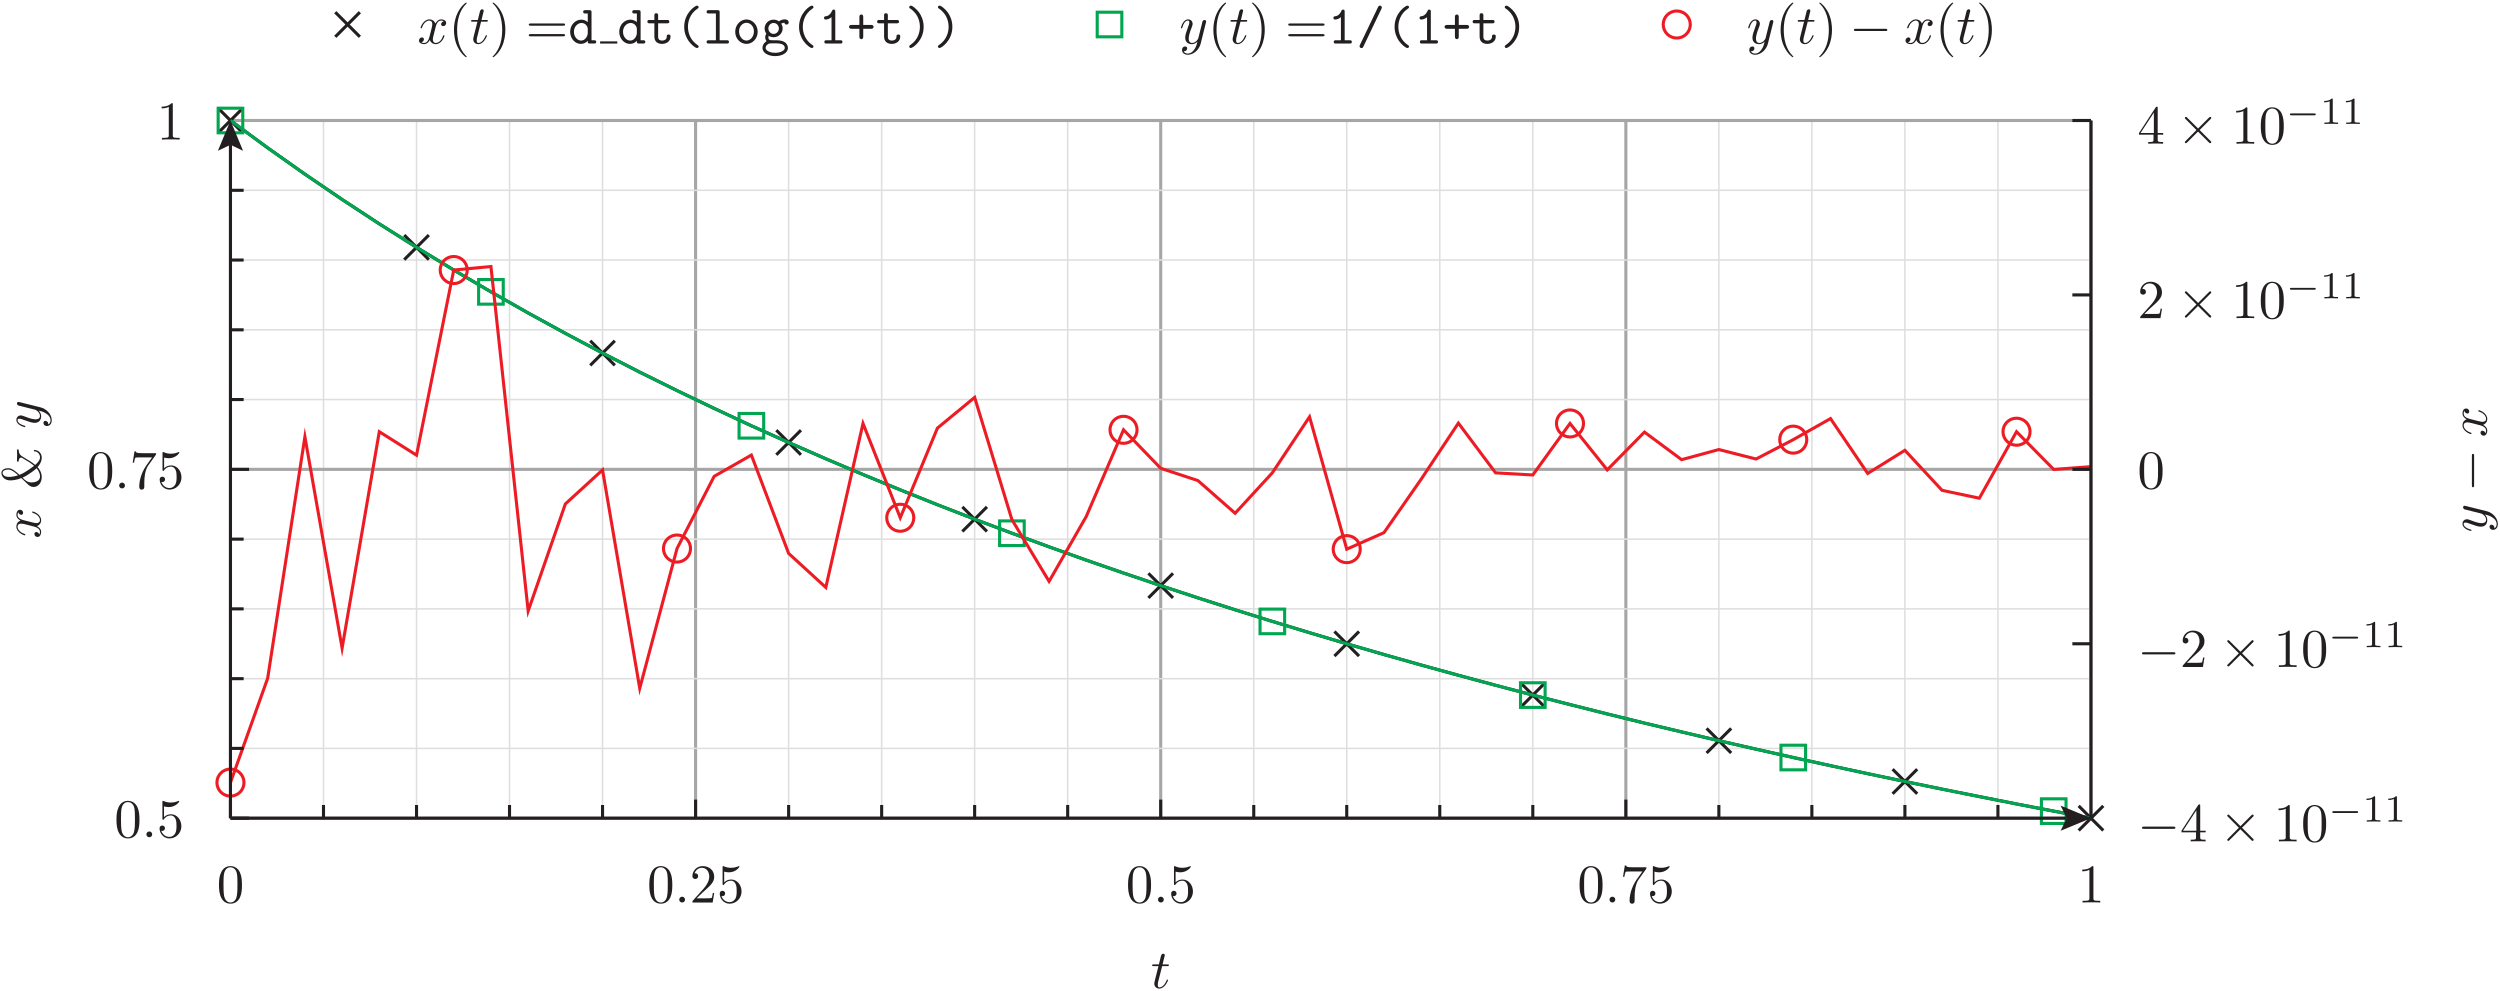 <?xml version="1.0" encoding="UTF-8"?>
<svg xmlns="http://www.w3.org/2000/svg" xmlns:xlink="http://www.w3.org/1999/xlink" width="457.08pt" height="181.14pt" viewBox="0 0 457.08 181.14" version="1.1">
<defs>
<g>
<symbol overflow="visible" id="glyph0-0">
<path style="stroke:none;" d=""/>
</symbol>
<symbol overflow="visible" id="glyph0-1">
<path style="stroke:none;" d="M 4.594 -3.203 C 4.594 -4 4.547 -4.797 4.203 -5.547 C 3.734 -6.5 2.922 -6.656 2.5 -6.656 C 1.906 -6.656 1.172 -6.406 0.766 -5.469 C 0.438 -4.781 0.391 -4 0.391 -3.203 C 0.391 -2.453 0.438 -1.547 0.844 -0.797 C 1.266 0.016 2 0.219 2.484 0.219 C 3.031 0.219 3.797 0.016 4.234 -0.938 C 4.547 -1.625 4.594 -2.406 4.594 -3.203 Z M 2.484 0 C 2.094 0 1.516 -0.25 1.328 -1.203 C 1.219 -1.812 1.219 -2.734 1.219 -3.312 C 1.219 -3.953 1.219 -4.625 1.297 -5.156 C 1.484 -6.344 2.234 -6.438 2.484 -6.438 C 2.812 -6.438 3.484 -6.266 3.672 -5.266 C 3.766 -4.703 3.766 -3.953 3.766 -3.312 C 3.766 -2.562 3.766 -1.891 3.656 -1.25 C 3.516 -0.297 2.938 0 2.484 0 Z M 2.484 0 "/>
</symbol>
<symbol overflow="visible" id="glyph0-2">
<path style="stroke:none;" d="M 1.266 -0.766 L 2.328 -1.797 C 3.891 -3.188 4.484 -3.719 4.484 -4.719 C 4.484 -5.859 3.594 -6.656 2.375 -6.656 C 1.234 -6.656 0.5 -5.734 0.5 -4.844 C 0.5 -4.297 1 -4.297 1.031 -4.297 C 1.203 -4.297 1.547 -4.406 1.547 -4.812 C 1.547 -5.078 1.375 -5.344 1.016 -5.344 C 0.938 -5.344 0.922 -5.344 0.891 -5.328 C 1.125 -5.984 1.656 -6.344 2.234 -6.344 C 3.156 -6.344 3.578 -5.547 3.578 -4.719 C 3.578 -3.922 3.078 -3.125 2.531 -2.516 L 0.609 -0.375 C 0.5 -0.266 0.5 -0.234 0.5 0 L 4.203 0 L 4.484 -1.734 L 4.234 -1.734 C 4.188 -1.438 4.125 -1 4.016 -0.844 C 3.953 -0.766 3.297 -0.766 3.062 -0.766 Z M 1.266 -0.766 "/>
</symbol>
<symbol overflow="visible" id="glyph0-3">
<path style="stroke:none;" d="M 4.484 -2.016 C 4.484 -3.203 3.672 -4.203 2.594 -4.203 C 2.109 -4.203 1.688 -4.047 1.312 -3.688 L 1.312 -5.641 C 1.516 -5.578 1.844 -5.516 2.172 -5.516 C 3.406 -5.516 4.094 -6.422 4.094 -6.547 C 4.094 -6.609 4.062 -6.656 4 -6.656 C 3.984 -6.656 3.969 -6.656 3.922 -6.625 C 3.719 -6.547 3.234 -6.344 2.562 -6.344 C 2.156 -6.344 1.703 -6.406 1.234 -6.625 C 1.156 -6.656 1.125 -6.656 1.109 -6.656 C 1.016 -6.656 1.016 -6.562 1.016 -6.406 L 1.016 -3.453 C 1.016 -3.266 1.016 -3.188 1.156 -3.188 C 1.219 -3.188 1.234 -3.219 1.281 -3.281 C 1.391 -3.438 1.766 -3.984 2.562 -3.984 C 3.094 -3.984 3.344 -3.516 3.422 -3.344 C 3.578 -2.969 3.594 -2.578 3.594 -2.078 C 3.594 -1.734 3.594 -1.125 3.359 -0.703 C 3.125 -0.312 2.75 -0.062 2.297 -0.062 C 1.562 -0.062 0.984 -0.594 0.812 -1.188 C 0.844 -1.172 0.875 -1.156 0.984 -1.156 C 1.312 -1.156 1.484 -1.406 1.484 -1.656 C 1.484 -1.891 1.312 -2.141 0.984 -2.141 C 0.844 -2.141 0.5 -2.062 0.5 -1.609 C 0.5 -0.75 1.188 0.219 2.312 0.219 C 3.469 0.219 4.484 -0.734 4.484 -2.016 Z M 4.484 -2.016 "/>
</symbol>
<symbol overflow="visible" id="glyph0-4">
<path style="stroke:none;" d="M 4.766 -6.094 C 4.844 -6.203 4.844 -6.234 4.844 -6.438 L 2.422 -6.438 C 1.203 -6.438 1.188 -6.562 1.141 -6.766 L 0.891 -6.766 L 0.562 -4.703 L 0.812 -4.703 C 0.844 -4.859 0.938 -5.484 1.062 -5.609 C 1.125 -5.672 1.906 -5.672 2.047 -5.672 L 4.109 -5.672 C 4 -5.516 3.203 -4.422 2.984 -4.094 C 2.094 -2.734 1.766 -1.344 1.766 -0.328 C 1.766 -0.234 1.766 0.219 2.219 0.219 C 2.688 0.219 2.688 -0.234 2.688 -0.328 L 2.688 -0.844 C 2.688 -1.391 2.703 -1.938 2.797 -2.484 C 2.828 -2.703 2.969 -3.562 3.406 -4.188 Z M 4.766 -6.094 "/>
</symbol>
<symbol overflow="visible" id="glyph0-5">
<path style="stroke:none;" d="M 2.938 -6.406 C 2.938 -6.641 2.938 -6.656 2.703 -6.656 C 2.094 -6.016 1.203 -6.016 0.891 -6.016 L 0.891 -5.703 C 1.094 -5.703 1.688 -5.703 2.203 -5.969 L 2.203 -0.797 C 2.203 -0.438 2.172 -0.312 1.266 -0.312 L 0.953 -0.312 L 0.953 0 C 1.297 -0.031 2.172 -0.031 2.562 -0.031 C 2.969 -0.031 3.844 -0.031 4.188 0 L 4.188 -0.312 L 3.875 -0.312 C 2.969 -0.312 2.938 -0.422 2.938 -0.797 Z M 2.938 -6.406 "/>
</symbol>
<symbol overflow="visible" id="glyph0-6">
<path style="stroke:none;" d="M 2.938 -1.656 L 2.938 -0.781 C 2.938 -0.422 2.922 -0.312 2.188 -0.312 L 1.969 -0.312 L 1.969 0 C 2.375 -0.031 2.906 -0.031 3.312 -0.031 C 3.734 -0.031 4.266 -0.031 4.688 0 L 4.688 -0.312 L 4.469 -0.312 C 3.734 -0.312 3.703 -0.422 3.703 -0.781 L 3.703 -1.656 L 4.703 -1.656 L 4.703 -1.953 L 3.703 -1.953 L 3.703 -6.516 C 3.703 -6.703 3.703 -6.766 3.547 -6.766 C 3.453 -6.766 3.438 -6.766 3.344 -6.656 L 0.281 -1.953 L 0.281 -1.656 Z M 3 -1.953 L 0.562 -1.953 L 3 -5.688 Z M 3 -1.953 "/>
</symbol>
<symbol overflow="visible" id="glyph0-7">
<path style="stroke:none;" d="M 3.312 2.406 C 3.312 2.375 3.312 2.344 3.141 2.188 C 1.891 0.922 1.562 -0.969 1.562 -2.5 C 1.562 -4.234 1.953 -5.984 3.188 -7.234 C 3.312 -7.344 3.312 -7.375 3.312 -7.406 C 3.312 -7.469 3.266 -7.5 3.203 -7.5 C 3.109 -7.5 2.203 -6.812 1.625 -5.547 C 1.109 -4.453 0.984 -3.344 0.984 -2.5 C 0.984 -1.719 1.094 -0.516 1.656 0.625 C 2.25 1.844 3.109 2.5 3.203 2.5 C 3.266 2.5 3.312 2.469 3.312 2.406 Z M 3.312 2.406 "/>
</symbol>
<symbol overflow="visible" id="glyph0-8">
<path style="stroke:none;" d="M 2.891 -2.5 C 2.891 -3.281 2.781 -4.484 2.234 -5.625 C 1.625 -6.844 0.766 -7.5 0.672 -7.5 C 0.609 -7.5 0.562 -7.453 0.562 -7.406 C 0.562 -7.375 0.562 -7.344 0.766 -7.172 C 1.734 -6.188 2.312 -4.594 2.312 -2.5 C 2.312 -0.797 1.938 0.969 0.703 2.234 C 0.562 2.344 0.562 2.375 0.562 2.406 C 0.562 2.453 0.609 2.5 0.672 2.5 C 0.766 2.5 1.672 1.812 2.266 0.547 C 2.766 -0.547 2.891 -1.656 2.891 -2.5 Z M 2.891 -2.5 "/>
</symbol>
<symbol overflow="visible" id="glyph0-9">
<path style="stroke:none;" d="M 6.875 -3.266 C 7.016 -3.266 7.203 -3.266 7.203 -3.469 C 7.203 -3.672 7.016 -3.672 6.875 -3.672 L 0.891 -3.672 C 0.75 -3.672 0.562 -3.672 0.562 -3.469 C 0.562 -3.266 0.75 -3.266 0.906 -3.266 Z M 6.875 -1.328 C 7.016 -1.328 7.203 -1.328 7.203 -1.531 C 7.203 -1.734 7.016 -1.734 6.875 -1.734 L 0.906 -1.734 C 0.75 -1.734 0.562 -1.734 0.562 -1.531 C 0.562 -1.328 0.75 -1.328 0.891 -1.328 Z M 6.875 -1.328 "/>
</symbol>
<symbol overflow="visible" id="glyph1-0">
<path style="stroke:none;" d=""/>
</symbol>
<symbol overflow="visible" id="glyph1-1">
<path style="stroke:none;" d="M 1.922 -0.531 C 1.922 -0.812 1.688 -1.062 1.391 -1.062 C 1.094 -1.062 0.859 -0.812 0.859 -0.531 C 0.859 -0.234 1.094 0 1.391 0 C 1.688 0 1.922 -0.234 1.922 -0.531 Z M 1.922 -0.531 "/>
</symbol>
<symbol overflow="visible" id="glyph1-2">
<path style="stroke:none;" d="M 2.062 -4 L 3 -4 C 3.203 -4 3.297 -4 3.297 -4.203 C 3.297 -4.312 3.203 -4.312 3.016 -4.312 L 2.141 -4.312 C 2.5 -5.734 2.547 -5.938 2.547 -5.984 C 2.547 -6.156 2.438 -6.266 2.266 -6.266 C 2.234 -6.266 1.953 -6.25 1.859 -5.906 L 1.469 -4.312 L 0.531 -4.312 C 0.328 -4.312 0.234 -4.312 0.234 -4.125 C 0.234 -4 0.312 -4 0.516 -4 L 1.391 -4 C 0.672 -1.156 0.625 -0.984 0.625 -0.812 C 0.625 -0.266 1.016 0.109 1.547 0.109 C 2.562 0.109 3.141 -1.344 3.141 -1.438 C 3.141 -1.531 3.062 -1.531 3.016 -1.531 C 2.938 -1.531 2.922 -1.5 2.875 -1.391 C 2.438 -0.344 1.906 -0.109 1.562 -0.109 C 1.359 -0.109 1.266 -0.234 1.266 -0.562 C 1.266 -0.812 1.281 -0.875 1.312 -1.047 Z M 2.062 -4 "/>
</symbol>
<symbol overflow="visible" id="glyph1-3">
<path style="stroke:none;" d="M 3.344 -3.016 C 3.406 -3.281 3.625 -4.203 4.328 -4.203 C 4.375 -4.203 4.625 -4.203 4.828 -4.062 C 4.547 -4.016 4.344 -3.766 4.344 -3.531 C 4.344 -3.375 4.453 -3.188 4.734 -3.188 C 4.953 -3.188 5.266 -3.359 5.266 -3.766 C 5.266 -4.281 4.688 -4.422 4.344 -4.422 C 3.766 -4.422 3.406 -3.891 3.297 -3.656 C 3.047 -4.312 2.5 -4.422 2.203 -4.422 C 1.172 -4.422 0.594 -3.125 0.594 -2.875 C 0.594 -2.781 0.703 -2.781 0.719 -2.781 C 0.797 -2.781 0.828 -2.797 0.844 -2.891 C 1.188 -3.953 1.844 -4.203 2.188 -4.203 C 2.375 -4.203 2.734 -4.109 2.734 -3.531 C 2.734 -3.219 2.562 -2.547 2.188 -1.156 C 2.031 -0.531 1.688 -0.109 1.234 -0.109 C 1.188 -0.109 0.953 -0.109 0.734 -0.234 C 0.984 -0.297 1.203 -0.5 1.203 -0.781 C 1.203 -1.047 0.984 -1.125 0.844 -1.125 C 0.547 -1.125 0.297 -0.875 0.297 -0.547 C 0.297 -0.094 0.797 0.109 1.234 0.109 C 1.891 0.109 2.25 -0.594 2.281 -0.656 C 2.406 -0.281 2.766 0.109 3.359 0.109 C 4.391 0.109 4.953 -1.188 4.953 -1.438 C 4.953 -1.531 4.875 -1.531 4.844 -1.531 C 4.75 -1.531 4.734 -1.484 4.703 -1.422 C 4.375 -0.344 3.703 -0.109 3.375 -0.109 C 2.984 -0.109 2.828 -0.438 2.828 -0.766 C 2.828 -0.984 2.891 -1.203 3 -1.656 Z M 3.344 -3.016 "/>
</symbol>
<symbol overflow="visible" id="glyph1-4">
<path style="stroke:none;" d="M 4.859 -3.812 C 4.906 -3.953 4.906 -3.969 4.906 -4.047 C 4.906 -4.219 4.766 -4.312 4.609 -4.312 C 4.516 -4.312 4.344 -4.25 4.266 -4.094 C 4.234 -4.047 4.156 -3.734 4.125 -3.562 C 4.047 -3.297 3.984 -3.031 3.922 -2.766 L 3.469 -0.953 C 3.438 -0.812 3 -0.109 2.344 -0.109 C 1.828 -0.109 1.719 -0.547 1.719 -0.922 C 1.719 -1.375 1.891 -2 2.234 -2.875 C 2.391 -3.297 2.438 -3.406 2.438 -3.594 C 2.438 -4.047 2.109 -4.422 1.609 -4.422 C 0.656 -4.422 0.297 -2.969 0.297 -2.875 C 0.297 -2.781 0.391 -2.781 0.406 -2.781 C 0.516 -2.781 0.516 -2.797 0.562 -2.953 C 0.844 -3.906 1.234 -4.203 1.578 -4.203 C 1.656 -4.203 1.828 -4.203 1.828 -3.875 C 1.828 -3.625 1.734 -3.375 1.656 -3.188 C 1.266 -2.125 1.078 -1.547 1.078 -1.078 C 1.078 -0.188 1.703 0.109 2.297 0.109 C 2.688 0.109 3.031 -0.062 3.312 -0.344 C 3.188 0.188 3.062 0.672 2.656 1.203 C 2.406 1.547 2.016 1.828 1.562 1.828 C 1.422 1.828 0.969 1.797 0.797 1.406 C 0.953 1.406 1.094 1.406 1.234 1.297 C 1.328 1.203 1.438 1.062 1.438 0.875 C 1.438 0.562 1.156 0.531 1.062 0.531 C 0.828 0.531 0.5 0.688 0.5 1.188 C 0.5 1.688 0.938 2.047 1.562 2.047 C 2.594 2.047 3.625 1.141 3.906 0.016 Z M 4.859 -3.812 "/>
</symbol>
<symbol overflow="visible" id="glyph2-0">
<path style="stroke:none;" d=""/>
</symbol>
<symbol overflow="visible" id="glyph2-1">
<path style="stroke:none;" d="M -3.016 -3.344 C -3.281 -3.406 -4.203 -3.625 -4.203 -4.328 C -4.203 -4.375 -4.203 -4.625 -4.062 -4.828 C -4.016 -4.547 -3.766 -4.344 -3.531 -4.344 C -3.375 -4.344 -3.188 -4.453 -3.188 -4.734 C -3.188 -4.953 -3.359 -5.266 -3.766 -5.266 C -4.281 -5.266 -4.422 -4.688 -4.422 -4.344 C -4.422 -3.766 -3.891 -3.406 -3.656 -3.297 C -4.312 -3.047 -4.422 -2.5 -4.422 -2.203 C -4.422 -1.172 -3.125 -0.594 -2.875 -0.594 C -2.781 -0.594 -2.781 -0.703 -2.781 -0.719 C -2.781 -0.797 -2.797 -0.828 -2.891 -0.844 C -3.953 -1.188 -4.203 -1.844 -4.203 -2.188 C -4.203 -2.375 -4.109 -2.734 -3.531 -2.734 C -3.219 -2.734 -2.547 -2.562 -1.156 -2.188 C -0.531 -2.031 -0.109 -1.688 -0.109 -1.234 C -0.109 -1.188 -0.109 -0.953 -0.234 -0.734 C -0.297 -0.984 -0.5 -1.203 -0.781 -1.203 C -1.047 -1.203 -1.125 -0.984 -1.125 -0.844 C -1.125 -0.547 -0.875 -0.297 -0.547 -0.297 C -0.094 -0.297 0.109 -0.797 0.109 -1.234 C 0.109 -1.891 -0.594 -2.25 -0.656 -2.281 C -0.281 -2.406 0.109 -2.766 0.109 -3.359 C 0.109 -4.391 -1.188 -4.953 -1.438 -4.953 C -1.531 -4.953 -1.531 -4.875 -1.531 -4.844 C -1.531 -4.75 -1.484 -4.734 -1.422 -4.703 C -0.344 -4.375 -0.109 -3.703 -0.109 -3.375 C -0.109 -2.984 -0.438 -2.828 -0.766 -2.828 C -0.984 -2.828 -1.203 -2.891 -1.656 -3 Z M -3.016 -3.344 "/>
</symbol>
<symbol overflow="visible" id="glyph2-2">
<path style="stroke:none;" d="M -3.812 -4.859 C -3.953 -4.906 -3.969 -4.906 -4.047 -4.906 C -4.219 -4.906 -4.312 -4.766 -4.312 -4.609 C -4.312 -4.516 -4.25 -4.344 -4.094 -4.266 C -4.047 -4.234 -3.734 -4.156 -3.562 -4.125 C -3.297 -4.047 -3.031 -3.984 -2.766 -3.922 L -0.953 -3.469 C -0.812 -3.438 -0.109 -3 -0.109 -2.344 C -0.109 -1.828 -0.547 -1.719 -0.922 -1.719 C -1.375 -1.719 -2 -1.891 -2.875 -2.234 C -3.297 -2.391 -3.406 -2.438 -3.594 -2.438 C -4.047 -2.438 -4.422 -2.109 -4.422 -1.609 C -4.422 -0.656 -2.969 -0.297 -2.875 -0.297 C -2.781 -0.297 -2.781 -0.391 -2.781 -0.406 C -2.781 -0.516 -2.797 -0.516 -2.953 -0.562 C -3.906 -0.844 -4.203 -1.234 -4.203 -1.578 C -4.203 -1.656 -4.203 -1.828 -3.875 -1.828 C -3.625 -1.828 -3.375 -1.734 -3.188 -1.656 C -2.125 -1.266 -1.547 -1.078 -1.078 -1.078 C -0.188 -1.078 0.109 -1.703 0.109 -2.297 C 0.109 -2.688 -0.062 -3.031 -0.344 -3.312 C 0.188 -3.188 0.672 -3.062 1.203 -2.656 C 1.547 -2.406 1.828 -2.016 1.828 -1.562 C 1.828 -1.422 1.797 -0.969 1.406 -0.797 C 1.406 -0.953 1.406 -1.094 1.297 -1.234 C 1.203 -1.328 1.062 -1.438 0.875 -1.438 C 0.562 -1.438 0.531 -1.156 0.531 -1.062 C 0.531 -0.828 0.688 -0.5 1.188 -0.5 C 1.688 -0.5 2.047 -0.938 2.047 -1.562 C 2.047 -2.594 1.141 -3.625 0.016 -3.906 Z M -3.812 -4.859 "/>
</symbol>
<symbol overflow="visible" id="glyph3-0">
<path style="stroke:none;" d=""/>
</symbol>
<symbol overflow="visible" id="glyph3-1">
<path style="stroke:none;" d="M -1.203 -6.953 C -0.422 -6.938 -0.094 -6.297 -0.094 -5.844 C -0.094 -5.297 -0.594 -4.781 -0.984 -4.453 C -1.516 -4.922 -2.188 -5.312 -2.984 -5.781 C -3.641 -6.172 -3.984 -6.375 -4 -7.266 L -4.312 -7.266 C -4.297 -6.906 -4.281 -6.359 -4.281 -6.297 C -4.281 -6.188 -4.297 -5.344 -4.312 -5.078 L -4 -5.078 C -4 -5.547 -3.812 -5.797 -3.562 -5.797 C -3.453 -5.797 -3.391 -5.734 -3.359 -5.734 C -2.391 -5.188 -1.703 -4.734 -1.188 -4.297 C -1.328 -4.172 -2.703 -3.078 -3.844 -2.641 C -4.453 -3.188 -5.203 -3.859 -5.875 -3.859 C -6.328 -3.859 -7.156 -3.703 -7.156 -2.984 C -7.156 -2.375 -6.609 -1.625 -5.547 -1.625 C -5.125 -1.625 -4.406 -1.688 -3.516 -2.047 L -2.547 -1.125 C -2.094 -0.688 -1.812 -0.422 -1.281 -0.422 C -0.406 -0.422 0.219 -1.234 0.219 -2.234 C 0.219 -3.078 -0.203 -3.672 -0.547 -4.047 C 0.062 -4.734 0.219 -5.312 0.219 -5.797 C 0.219 -6.562 -0.344 -7.188 -1.203 -7.203 Z M -4.094 -2.562 C -4.891 -2.297 -5.469 -2.266 -5.781 -2.266 C -6.625 -2.266 -6.938 -2.656 -6.938 -3.016 C -6.938 -3.609 -5.906 -3.609 -5.875 -3.609 C -5.219 -3.609 -4.344 -2.797 -4.094 -2.562 Z M -3.297 -2.125 C -2.812 -2.344 -2.516 -2.5 -1.906 -2.938 C -1.625 -3.125 -1.094 -3.484 -0.734 -3.844 C -0.156 -3.203 -0.094 -2.594 -0.094 -2.312 C -0.094 -1.484 -1.062 -1.25 -1.594 -1.25 C -2.406 -1.25 -2.766 -1.594 -3.297 -2.125 Z M -3.297 -2.125 "/>
</symbol>
<symbol overflow="visible" id="glyph4-0">
<path style="stroke:none;" d=""/>
</symbol>
<symbol overflow="visible" id="glyph4-1">
<path style="stroke:none;" d="M 6.594 -2.297 C 6.766 -2.297 6.938 -2.297 6.938 -2.5 C 6.938 -2.703 6.766 -2.703 6.594 -2.703 L 1.188 -2.703 C 1.016 -2.703 0.828 -2.703 0.828 -2.5 C 0.828 -2.297 1.016 -2.297 1.188 -2.297 Z M 6.594 -2.297 "/>
</symbol>
<symbol overflow="visible" id="glyph4-2">
<path style="stroke:none;" d="M 3.891 -2.781 L 1.891 -4.766 C 1.766 -4.891 1.75 -4.906 1.672 -4.906 C 1.562 -4.906 1.469 -4.812 1.469 -4.703 C 1.469 -4.641 1.484 -4.625 1.594 -4.516 L 3.594 -2.5 L 1.594 -0.484 C 1.484 -0.375 1.469 -0.359 1.469 -0.297 C 1.469 -0.188 1.562 -0.094 1.672 -0.094 C 1.75 -0.094 1.766 -0.109 1.891 -0.234 L 3.875 -2.219 L 5.953 -0.156 C 5.969 -0.141 6.047 -0.094 6.094 -0.094 C 6.219 -0.094 6.297 -0.188 6.297 -0.297 C 6.297 -0.312 6.297 -0.344 6.266 -0.406 C 6.266 -0.422 4.672 -1.984 4.172 -2.5 L 6 -4.328 C 6.047 -4.391 6.203 -4.516 6.25 -4.578 C 6.266 -4.594 6.297 -4.641 6.297 -4.703 C 6.297 -4.812 6.219 -4.906 6.094 -4.906 C 6.016 -4.906 5.984 -4.875 5.875 -4.766 Z M 3.891 -2.781 "/>
</symbol>
<symbol overflow="visible" id="glyph5-0">
<path style="stroke:none;" d=""/>
</symbol>
<symbol overflow="visible" id="glyph5-1">
<path style="stroke:none;" d="M 5.203 -1.578 C 5.312 -1.578 5.484 -1.578 5.484 -1.75 C 5.484 -1.922 5.328 -1.922 5.203 -1.922 L 1.031 -1.922 C 0.922 -1.922 0.75 -1.922 0.75 -1.75 C 0.75 -1.578 0.922 -1.578 1.031 -1.578 Z M 5.203 -1.578 "/>
</symbol>
<symbol overflow="visible" id="glyph6-0">
<path style="stroke:none;" d=""/>
</symbol>
<symbol overflow="visible" id="glyph6-1">
<path style="stroke:none;" d="M 2.344 -4.453 C 2.344 -4.641 2.328 -4.641 2.141 -4.641 C 1.688 -4.203 1.047 -4.203 0.766 -4.203 L 0.766 -3.953 C 0.938 -3.953 1.391 -3.953 1.781 -4.141 L 1.781 -0.578 C 1.781 -0.344 1.781 -0.25 1.078 -0.25 L 0.812 -0.25 L 0.812 0 C 0.938 0 1.797 -0.031 2.062 -0.031 C 2.281 -0.031 3.156 0 3.312 0 L 3.312 -0.25 L 3.047 -0.25 C 2.344 -0.25 2.344 -0.344 2.344 -0.578 Z M 2.344 -4.453 "/>
</symbol>
<symbol overflow="visible" id="glyph7-0">
<path style="stroke:none;" d=""/>
</symbol>
<symbol overflow="visible" id="glyph7-1">
<path style="stroke:none;" d="M -2.297 -6.594 C -2.297 -6.766 -2.297 -6.938 -2.5 -6.938 C -2.703 -6.938 -2.703 -6.766 -2.703 -6.594 L -2.703 -1.188 C -2.703 -1.016 -2.703 -0.828 -2.5 -0.828 C -2.297 -0.828 -2.297 -1.016 -2.297 -1.188 Z M -2.297 -6.594 "/>
</symbol>
<symbol overflow="visible" id="glyph8-0">
<path style="stroke:none;" d=""/>
</symbol>
<symbol overflow="visible" id="glyph8-1">
<path style="stroke:none;" d="M 3.578 -0.5 C 3.578 -0.141 3.578 0 3.984 0 L 4.703 0 C 4.875 0 5.125 0 5.125 -0.312 C 5.125 -0.609 4.859 -0.609 4.719 -0.609 L 4.266 -0.609 L 4.266 -5.703 C 4.266 -6.016 4.203 -6.109 3.875 -6.109 L 3.141 -6.109 C 2.984 -6.109 2.734 -6.109 2.734 -5.797 C 2.734 -5.5 2.984 -5.5 3.125 -5.5 L 3.578 -5.5 L 3.578 -3.922 C 3.25 -4.203 2.844 -4.375 2.406 -4.375 C 1.312 -4.375 0.359 -3.422 0.359 -2.156 C 0.359 -0.906 1.266 0.062 2.312 0.062 C 2.875 0.062 3.297 -0.203 3.578 -0.5 Z M 3.578 -2.656 L 3.578 -1.938 C 3.578 -1.375 3.125 -0.547 2.359 -0.547 C 1.656 -0.547 1.047 -1.266 1.047 -2.156 C 1.047 -3.109 1.75 -3.766 2.453 -3.766 C 3.094 -3.766 3.578 -3.203 3.578 -2.656 Z M 3.578 -2.656 "/>
</symbol>
<symbol overflow="visible" id="glyph8-2">
<path style="stroke:none;" d="M 2.219 -3.703 L 3.859 -3.703 C 4.016 -3.703 4.266 -3.703 4.266 -4 C 4.266 -4.312 4.016 -4.312 3.859 -4.312 L 2.219 -4.312 L 2.219 -5.125 C 2.219 -5.312 2.219 -5.547 1.875 -5.547 C 1.531 -5.547 1.531 -5.328 1.531 -5.125 L 1.531 -4.312 L 0.656 -4.312 C 0.5 -4.312 0.25 -4.312 0.25 -4 C 0.25 -3.703 0.5 -3.703 0.656 -3.703 L 1.531 -3.703 L 1.531 -1.266 C 1.531 -0.297 2.203 0.062 2.938 0.062 C 3.688 0.062 4.484 -0.375 4.484 -1.266 C 4.484 -1.438 4.484 -1.656 4.141 -1.656 C 3.812 -1.656 3.797 -1.438 3.797 -1.266 C 3.797 -0.656 3.219 -0.547 2.984 -0.547 C 2.219 -0.547 2.219 -1.062 2.219 -1.312 Z M 2.219 -3.703 "/>
</symbol>
<symbol overflow="visible" id="glyph8-3">
<path style="stroke:none;" d="M 4.375 0.547 C 4.375 0.391 4.297 0.344 4.125 0.234 C 2.875 -0.609 2.422 -1.938 2.422 -3.062 C 2.422 -4.062 2.797 -5.453 4.141 -6.359 C 4.297 -6.469 4.375 -6.516 4.375 -6.656 C 4.375 -6.734 4.312 -6.938 4.062 -6.938 C 3.766 -6.938 1.734 -5.625 1.734 -3.062 C 1.734 -1.875 2.188 -0.969 2.547 -0.469 C 3.062 0.266 3.812 0.812 4.062 0.812 C 4.312 0.812 4.375 0.625 4.375 0.547 Z M 4.375 0.547 "/>
</symbol>
<symbol overflow="visible" id="glyph8-4">
<path style="stroke:none;" d="M 2.969 -5.703 C 2.969 -6.016 2.906 -6.109 2.562 -6.109 L 0.984 -6.109 C 0.828 -6.109 0.578 -6.109 0.578 -5.797 C 0.578 -5.5 0.844 -5.5 0.984 -5.5 L 2.281 -5.5 L 2.281 -0.609 L 0.984 -0.609 C 0.828 -0.609 0.578 -0.609 0.578 -0.297 C 0.578 0 0.844 0 0.984 0 L 4.266 0 C 4.422 0 4.672 0 4.672 -0.297 C 4.672 -0.609 4.438 -0.609 4.266 -0.609 L 2.969 -0.609 Z M 2.969 -5.703 "/>
</symbol>
<symbol overflow="visible" id="glyph8-5">
<path style="stroke:none;" d="M 4.672 -2.156 C 4.672 -3.406 3.734 -4.406 2.625 -4.406 C 1.5 -4.406 0.562 -3.406 0.562 -2.156 C 0.562 -0.891 1.516 0.062 2.625 0.062 C 3.719 0.062 4.672 -0.906 4.672 -2.156 Z M 2.625 -0.547 C 1.875 -0.547 1.266 -1.297 1.266 -2.234 C 1.266 -3.141 1.906 -3.797 2.625 -3.797 C 3.344 -3.797 3.984 -3.141 3.984 -2.234 C 3.984 -1.297 3.359 -0.547 2.625 -0.547 Z M 2.625 -0.547 "/>
</symbol>
<symbol overflow="visible" id="glyph8-6">
<path style="stroke:none;" d="M 2.328 -1.766 C 1.797 -1.766 1.375 -2.234 1.375 -2.766 C 1.375 -3.328 1.812 -3.766 2.328 -3.766 C 2.875 -3.766 3.297 -3.297 3.297 -2.766 C 3.297 -2.203 2.844 -1.766 2.328 -1.766 Z M 1.438 -1.406 C 1.453 -1.391 1.844 -1.156 2.328 -1.156 C 3.25 -1.156 3.984 -1.875 3.984 -2.766 C 3.984 -3.062 3.891 -3.359 3.719 -3.641 C 3.938 -3.766 4.172 -3.797 4.297 -3.812 C 4.359 -3.547 4.594 -3.469 4.688 -3.469 C 4.859 -3.469 5.094 -3.594 5.094 -3.875 C 5.094 -4.109 4.906 -4.422 4.359 -4.422 C 4.25 -4.422 3.766 -4.406 3.297 -4.062 C 3.141 -4.188 2.797 -4.375 2.328 -4.375 C 1.391 -4.375 0.688 -3.625 0.688 -2.766 C 0.688 -2.344 0.844 -2.016 1 -1.812 C 0.891 -1.656 0.797 -1.438 0.797 -1.141 C 0.797 -0.797 0.938 -0.547 1.031 -0.422 C 0.297 0.031 0.297 0.703 0.297 0.812 C 0.297 1.688 1.344 2.297 2.625 2.297 C 3.906 2.297 4.953 1.672 4.953 0.812 C 4.953 0.453 4.766 -0.047 4.266 -0.312 C 4.125 -0.391 3.703 -0.609 2.812 -0.609 L 2.109 -0.609 C 2.031 -0.609 1.906 -0.609 1.812 -0.625 C 1.672 -0.625 1.609 -0.625 1.484 -0.766 C 1.375 -0.906 1.375 -1.109 1.375 -1.125 C 1.375 -1.172 1.391 -1.312 1.438 -1.406 Z M 2.625 1.688 C 1.625 1.688 0.875 1.266 0.875 0.812 C 0.875 0.641 0.953 0.312 1.281 0.125 C 1.531 -0.047 1.625 -0.047 2.344 -0.047 C 3.234 -0.047 4.375 -0.047 4.375 0.812 C 4.375 1.266 3.625 1.688 2.625 1.688 Z M 2.625 1.688 "/>
</symbol>
<symbol overflow="visible" id="glyph8-7">
<path style="stroke:none;" d="M 3.109 -5.812 C 3.109 -5.969 3.109 -6.219 2.812 -6.219 C 2.625 -6.219 2.562 -6.094 2.516 -5.984 C 2.125 -5.125 1.609 -5.016 1.422 -5 C 1.266 -4.984 1.047 -4.969 1.047 -4.688 C 1.047 -4.438 1.234 -4.391 1.375 -4.391 C 1.562 -4.391 1.984 -4.453 2.422 -4.828 L 2.422 -0.609 L 1.516 -0.609 C 1.344 -0.609 1.109 -0.609 1.109 -0.297 C 1.109 0 1.359 0 1.516 0 L 4.016 0 C 4.172 0 4.422 0 4.422 -0.297 C 4.422 -0.609 4.188 -0.609 4.016 -0.609 L 3.109 -0.609 Z M 3.109 -5.812 "/>
</symbol>
<symbol overflow="visible" id="glyph8-8">
<path style="stroke:none;" d="M 2.969 -2.703 L 4.391 -2.703 C 4.516 -2.703 4.859 -2.703 4.859 -3.062 C 4.859 -3.406 4.516 -3.406 4.391 -3.406 L 2.969 -3.406 L 2.969 -4.844 C 2.969 -4.953 2.969 -5.312 2.625 -5.312 C 2.266 -5.312 2.266 -4.953 2.266 -4.844 L 2.266 -3.406 L 0.844 -3.406 C 0.734 -3.406 0.375 -3.406 0.375 -3.062 C 0.375 -2.703 0.734 -2.703 0.844 -2.703 L 2.266 -2.703 L 2.266 -1.281 C 2.266 -1.156 2.266 -0.812 2.625 -0.812 C 2.969 -0.812 2.969 -1.156 2.969 -1.281 Z M 2.969 -2.703 "/>
</symbol>
<symbol overflow="visible" id="glyph8-9">
<path style="stroke:none;" d="M 3.516 -3.062 C 3.516 -4.25 3.062 -5.156 2.703 -5.656 C 2.188 -6.375 1.438 -6.938 1.188 -6.938 C 0.938 -6.938 0.875 -6.734 0.875 -6.656 C 0.875 -6.516 0.984 -6.438 1.047 -6.406 C 2.688 -5.312 2.828 -3.703 2.828 -3.062 C 2.828 -2.062 2.453 -0.672 1.109 0.234 C 0.953 0.344 0.875 0.391 0.875 0.547 C 0.875 0.625 0.938 0.812 1.188 0.812 C 1.484 0.812 3.516 -0.5 3.516 -3.062 Z M 3.516 -3.062 "/>
</symbol>
<symbol overflow="visible" id="glyph8-10">
<path style="stroke:none;" d="M 4.578 -6.344 C 4.656 -6.516 4.656 -6.516 4.656 -6.594 C 4.656 -6.766 4.516 -6.938 4.312 -6.938 C 4.094 -6.938 4.016 -6.797 3.953 -6.656 L 0.656 0.234 C 0.594 0.406 0.578 0.406 0.578 0.484 C 0.578 0.656 0.734 0.828 0.938 0.828 C 1.156 0.828 1.219 0.688 1.281 0.547 Z M 4.578 -6.344 "/>
</symbol>
</g>
</defs>
<g id="surface1">
<path style="fill:none;stroke-width:2.835;stroke-linecap:butt;stroke-linejoin:miter;stroke:rgb(87.068%,86.833%,86.891%);stroke-opacity:1;stroke-miterlimit:10;" d="M 591.445 315.502 L 591.445 1591.088 " transform="matrix(0.1,0,0,-0.1,0,181.14)"/>
<path style="fill:none;stroke-width:2.835;stroke-linecap:butt;stroke-linejoin:miter;stroke:rgb(87.068%,86.833%,86.891%);stroke-opacity:1;stroke-miterlimit:10;" d="M 761.562 315.502 L 761.562 1591.088 " transform="matrix(0.1,0,0,-0.1,0,181.14)"/>
<path style="fill:none;stroke-width:2.835;stroke-linecap:butt;stroke-linejoin:miter;stroke:rgb(87.068%,86.833%,86.891%);stroke-opacity:1;stroke-miterlimit:10;" d="M 931.562 315.502 L 931.562 1591.088 " transform="matrix(0.1,0,0,-0.1,0,181.14)"/>
<path style="fill:none;stroke-width:2.835;stroke-linecap:butt;stroke-linejoin:miter;stroke:rgb(87.068%,86.833%,86.891%);stroke-opacity:1;stroke-miterlimit:10;" d="M 1101.641 315.502 L 1101.641 1591.088 " transform="matrix(0.1,0,0,-0.1,0,181.14)"/>
<path style="fill:none;stroke-width:2.835;stroke-linecap:butt;stroke-linejoin:miter;stroke:rgb(87.068%,86.833%,86.891%);stroke-opacity:1;stroke-miterlimit:10;" d="M 1441.875 315.502 L 1441.875 1591.088 " transform="matrix(0.1,0,0,-0.1,0,181.14)"/>
<path style="fill:none;stroke-width:2.835;stroke-linecap:butt;stroke-linejoin:miter;stroke:rgb(87.068%,86.833%,86.891%);stroke-opacity:1;stroke-miterlimit:10;" d="M 1611.953 315.502 L 1611.953 1591.088 " transform="matrix(0.1,0,0,-0.1,0,181.14)"/>
<path style="fill:none;stroke-width:2.835;stroke-linecap:butt;stroke-linejoin:miter;stroke:rgb(87.068%,86.833%,86.891%);stroke-opacity:1;stroke-miterlimit:10;" d="M 1781.953 315.502 L 1781.953 1591.088 " transform="matrix(0.1,0,0,-0.1,0,181.14)"/>
<path style="fill:none;stroke-width:2.835;stroke-linecap:butt;stroke-linejoin:miter;stroke:rgb(87.068%,86.833%,86.891%);stroke-opacity:1;stroke-miterlimit:10;" d="M 1952.07 315.502 L 1952.07 1591.088 " transform="matrix(0.1,0,0,-0.1,0,181.14)"/>
<path style="fill:none;stroke-width:2.835;stroke-linecap:butt;stroke-linejoin:miter;stroke:rgb(87.068%,86.833%,86.891%);stroke-opacity:1;stroke-miterlimit:10;" d="M 2292.266 315.502 L 2292.266 1591.088 " transform="matrix(0.1,0,0,-0.1,0,181.14)"/>
<path style="fill:none;stroke-width:2.835;stroke-linecap:butt;stroke-linejoin:miter;stroke:rgb(87.068%,86.833%,86.891%);stroke-opacity:1;stroke-miterlimit:10;" d="M 2462.266 315.502 L 2462.266 1591.088 " transform="matrix(0.1,0,0,-0.1,0,181.14)"/>
<path style="fill:none;stroke-width:2.835;stroke-linecap:butt;stroke-linejoin:miter;stroke:rgb(87.068%,86.833%,86.891%);stroke-opacity:1;stroke-miterlimit:10;" d="M 2632.344 315.502 L 2632.344 1591.088 " transform="matrix(0.1,0,0,-0.1,0,181.14)"/>
<path style="fill:none;stroke-width:2.835;stroke-linecap:butt;stroke-linejoin:miter;stroke:rgb(87.068%,86.833%,86.891%);stroke-opacity:1;stroke-miterlimit:10;" d="M 2802.461 315.502 L 2802.461 1591.088 " transform="matrix(0.1,0,0,-0.1,0,181.14)"/>
<path style="fill:none;stroke-width:2.835;stroke-linecap:butt;stroke-linejoin:miter;stroke:rgb(87.068%,86.833%,86.891%);stroke-opacity:1;stroke-miterlimit:10;" d="M 3142.656 315.502 L 3142.656 1591.088 " transform="matrix(0.1,0,0,-0.1,0,181.14)"/>
<path style="fill:none;stroke-width:2.835;stroke-linecap:butt;stroke-linejoin:miter;stroke:rgb(87.068%,86.833%,86.891%);stroke-opacity:1;stroke-miterlimit:10;" d="M 3312.656 315.502 L 3312.656 1591.088 " transform="matrix(0.1,0,0,-0.1,0,181.14)"/>
<path style="fill:none;stroke-width:2.835;stroke-linecap:butt;stroke-linejoin:miter;stroke:rgb(87.068%,86.833%,86.891%);stroke-opacity:1;stroke-miterlimit:10;" d="M 3482.773 315.502 L 3482.773 1591.088 " transform="matrix(0.1,0,0,-0.1,0,181.14)"/>
<path style="fill:none;stroke-width:2.835;stroke-linecap:butt;stroke-linejoin:miter;stroke:rgb(87.068%,86.833%,86.891%);stroke-opacity:1;stroke-miterlimit:10;" d="M 3652.852 315.502 L 3652.852 1591.088 " transform="matrix(0.1,0,0,-0.1,0,181.14)"/>
<path style="fill:none;stroke-width:5.669;stroke-linecap:butt;stroke-linejoin:miter;stroke:rgb(65.501%,64.873%,65.028%);stroke-opacity:1;stroke-miterlimit:10;" d="M 421.367 315.502 L 421.367 1591.088 " transform="matrix(0.1,0,0,-0.1,0,181.14)"/>
<path style="fill:none;stroke-width:5.669;stroke-linecap:butt;stroke-linejoin:miter;stroke:rgb(65.501%,64.873%,65.028%);stroke-opacity:1;stroke-miterlimit:10;" d="M 1271.758 315.502 L 1271.758 1591.088 " transform="matrix(0.1,0,0,-0.1,0,181.14)"/>
<path style="fill:none;stroke-width:5.669;stroke-linecap:butt;stroke-linejoin:miter;stroke:rgb(65.501%,64.873%,65.028%);stroke-opacity:1;stroke-miterlimit:10;" d="M 2122.148 315.502 L 2122.148 1591.088 " transform="matrix(0.1,0,0,-0.1,0,181.14)"/>
<path style="fill:none;stroke-width:5.669;stroke-linecap:butt;stroke-linejoin:miter;stroke:rgb(65.501%,64.873%,65.028%);stroke-opacity:1;stroke-miterlimit:10;" d="M 2972.578 315.502 L 2972.578 1591.088 " transform="matrix(0.1,0,0,-0.1,0,181.14)"/>
<path style="fill:none;stroke-width:5.669;stroke-linecap:butt;stroke-linejoin:miter;stroke:rgb(65.501%,64.873%,65.028%);stroke-opacity:1;stroke-miterlimit:10;" d="M 3822.969 315.502 L 3822.969 1591.088 " transform="matrix(0.1,0,0,-0.1,0,181.14)"/>
<path style="fill:none;stroke-width:2.835;stroke-linecap:butt;stroke-linejoin:miter;stroke:rgb(87.068%,86.833%,86.891%);stroke-opacity:1;stroke-miterlimit:10;" d="M 421.367 443.08 L 3822.969 443.08 " transform="matrix(0.1,0,0,-0.1,0,181.14)"/>
<path style="fill:none;stroke-width:2.835;stroke-linecap:butt;stroke-linejoin:miter;stroke:rgb(87.068%,86.833%,86.891%);stroke-opacity:1;stroke-miterlimit:10;" d="M 421.367 570.58 L 3822.969 570.58 " transform="matrix(0.1,0,0,-0.1,0,181.14)"/>
<path style="fill:none;stroke-width:2.835;stroke-linecap:butt;stroke-linejoin:miter;stroke:rgb(87.068%,86.833%,86.891%);stroke-opacity:1;stroke-miterlimit:10;" d="M 421.367 698.197 L 3822.969 698.197 " transform="matrix(0.1,0,0,-0.1,0,181.14)"/>
<path style="fill:none;stroke-width:2.835;stroke-linecap:butt;stroke-linejoin:miter;stroke:rgb(87.068%,86.833%,86.891%);stroke-opacity:1;stroke-miterlimit:10;" d="M 421.367 825.697 L 3822.969 825.697 " transform="matrix(0.1,0,0,-0.1,0,181.14)"/>
<path style="fill:none;stroke-width:2.835;stroke-linecap:butt;stroke-linejoin:miter;stroke:rgb(87.068%,86.833%,86.891%);stroke-opacity:1;stroke-miterlimit:10;" d="M 421.367 1080.892 L 3822.969 1080.892 " transform="matrix(0.1,0,0,-0.1,0,181.14)"/>
<path style="fill:none;stroke-width:2.835;stroke-linecap:butt;stroke-linejoin:miter;stroke:rgb(87.068%,86.833%,86.891%);stroke-opacity:1;stroke-miterlimit:10;" d="M 421.367 1208.392 L 3822.969 1208.392 " transform="matrix(0.1,0,0,-0.1,0,181.14)"/>
<path style="fill:none;stroke-width:2.835;stroke-linecap:butt;stroke-linejoin:miter;stroke:rgb(87.068%,86.833%,86.891%);stroke-opacity:1;stroke-miterlimit:10;" d="M 421.367 1335.97 L 3822.969 1335.97 " transform="matrix(0.1,0,0,-0.1,0,181.14)"/>
<path style="fill:none;stroke-width:2.835;stroke-linecap:butt;stroke-linejoin:miter;stroke:rgb(87.068%,86.833%,86.891%);stroke-opacity:1;stroke-miterlimit:10;" d="M 421.367 1463.47 L 3822.969 1463.47 " transform="matrix(0.1,0,0,-0.1,0,181.14)"/>
<path style="fill:none;stroke-width:5.669;stroke-linecap:butt;stroke-linejoin:miter;stroke:rgb(65.501%,64.873%,65.028%);stroke-opacity:1;stroke-miterlimit:10;" d="M 421.367 315.502 L 3822.969 315.502 " transform="matrix(0.1,0,0,-0.1,0,181.14)"/>
<path style="fill:none;stroke-width:5.669;stroke-linecap:butt;stroke-linejoin:miter;stroke:rgb(65.501%,64.873%,65.028%);stroke-opacity:1;stroke-miterlimit:10;" d="M 421.367 953.275 L 3822.969 953.275 " transform="matrix(0.1,0,0,-0.1,0,181.14)"/>
<path style="fill:none;stroke-width:5.669;stroke-linecap:butt;stroke-linejoin:miter;stroke:rgb(65.501%,64.873%,65.028%);stroke-opacity:1;stroke-miterlimit:10;" d="M 421.367 1591.088 L 3822.969 1591.088 " transform="matrix(0.1,0,0,-0.1,0,181.14)"/>
<path style="fill:none;stroke-width:5.669;stroke-linecap:butt;stroke-linejoin:miter;stroke:rgb(13.73%,12.16%,12.549%);stroke-opacity:1;stroke-miterlimit:10;" d="M 421.367 1591.088 L 489.375 1541.088 L 557.461 1492.963 L 625.469 1446.673 L 693.477 1402.103 L 761.562 1359.173 L 829.57 1317.689 L 897.578 1277.806 L 965.664 1239.173 L 1033.672 1201.908 L 1101.641 1165.892 L 1169.648 1130.97 L 1237.773 1097.298 L 1305.742 1064.681 L 1373.75 1032.963 L 1441.875 1002.377 L 1509.844 972.572 L 1577.852 943.783 L 1645.977 915.775 L 1713.945 888.587 L 1781.953 862.181 L 1850.078 836.478 L 1918.047 811.595 L 1986.055 787.298 L 2054.141 763.705 L 2122.148 740.697 L 2190.156 718.275 L 2258.242 696.478 L 2326.25 675.267 L 2394.258 654.603 L 2462.266 634.369 L 2530.352 614.681 L 2598.359 595.502 L 2666.367 576.791 L 2734.453 558.47 L 2802.461 540.58 L 2870.469 523.197 L 2938.555 506.087 L 3006.562 489.369 L 3074.57 473.197 L 3142.656 457.181 L 3210.664 441.673 L 3278.672 426.4 L 3346.758 411.478 L 3414.766 396.869 L 3482.773 382.572 L 3550.742 368.587 L 3618.867 354.994 L 3686.875 341.478 L 3754.844 328.392 L 3822.969 315.502 " transform="matrix(0.1,0,0,-0.1,0,181.14)"/>
<path style="fill:none;stroke-width:5.669;stroke-linecap:butt;stroke-linejoin:miter;stroke:rgb(13.73%,12.16%,12.549%);stroke-opacity:1;stroke-miterlimit:10;" d="M 398.867 1568.588 L 443.867 1613.588 Z M 398.867 1568.588 " transform="matrix(0.1,0,0,-0.1,0,181.14)"/>
<path style="fill:none;stroke-width:5.669;stroke-linecap:butt;stroke-linejoin:miter;stroke:rgb(13.73%,12.16%,12.549%);stroke-opacity:1;stroke-miterlimit:10;" d="M 398.867 1613.588 L 443.867 1568.588 Z M 398.867 1613.588 " transform="matrix(0.1,0,0,-0.1,0,181.14)"/>
<path style="fill:none;stroke-width:5.669;stroke-linecap:butt;stroke-linejoin:miter;stroke:rgb(13.73%,12.16%,12.549%);stroke-opacity:1;stroke-miterlimit:10;" d="M 739.062 1336.673 L 784.062 1381.673 Z M 739.062 1336.673 " transform="matrix(0.1,0,0,-0.1,0,181.14)"/>
<path style="fill:none;stroke-width:5.669;stroke-linecap:butt;stroke-linejoin:miter;stroke:rgb(13.73%,12.16%,12.549%);stroke-opacity:1;stroke-miterlimit:10;" d="M 739.062 1381.673 L 784.062 1336.673 Z M 739.062 1381.673 " transform="matrix(0.1,0,0,-0.1,0,181.14)"/>
<path style="fill:none;stroke-width:5.669;stroke-linecap:butt;stroke-linejoin:miter;stroke:rgb(13.73%,12.16%,12.549%);stroke-opacity:1;stroke-miterlimit:10;" d="M 1079.141 1143.392 L 1124.141 1188.392 Z M 1079.141 1143.392 " transform="matrix(0.1,0,0,-0.1,0,181.14)"/>
<path style="fill:none;stroke-width:5.669;stroke-linecap:butt;stroke-linejoin:miter;stroke:rgb(13.73%,12.16%,12.549%);stroke-opacity:1;stroke-miterlimit:10;" d="M 1079.141 1188.392 L 1124.141 1143.392 Z M 1079.141 1188.392 " transform="matrix(0.1,0,0,-0.1,0,181.14)"/>
<path style="fill:none;stroke-width:5.669;stroke-linecap:butt;stroke-linejoin:miter;stroke:rgb(13.73%,12.16%,12.549%);stroke-opacity:1;stroke-miterlimit:10;" d="M 1419.375 979.877 L 1464.375 1024.877 Z M 1419.375 979.877 " transform="matrix(0.1,0,0,-0.1,0,181.14)"/>
<path style="fill:none;stroke-width:5.669;stroke-linecap:butt;stroke-linejoin:miter;stroke:rgb(13.73%,12.16%,12.549%);stroke-opacity:1;stroke-miterlimit:10;" d="M 1419.375 1024.877 L 1464.375 979.877 Z M 1419.375 1024.877 " transform="matrix(0.1,0,0,-0.1,0,181.14)"/>
<path style="fill:none;stroke-width:5.669;stroke-linecap:butt;stroke-linejoin:miter;stroke:rgb(13.73%,12.16%,12.549%);stroke-opacity:1;stroke-miterlimit:10;" d="M 1759.453 839.681 L 1804.453 884.681 Z M 1759.453 839.681 " transform="matrix(0.1,0,0,-0.1,0,181.14)"/>
<path style="fill:none;stroke-width:5.669;stroke-linecap:butt;stroke-linejoin:miter;stroke:rgb(13.73%,12.16%,12.549%);stroke-opacity:1;stroke-miterlimit:10;" d="M 1759.453 884.681 L 1804.453 839.681 Z M 1759.453 884.681 " transform="matrix(0.1,0,0,-0.1,0,181.14)"/>
<path style="fill:none;stroke-width:5.669;stroke-linecap:butt;stroke-linejoin:miter;stroke:rgb(13.73%,12.16%,12.549%);stroke-opacity:1;stroke-miterlimit:10;" d="M 2099.648 718.197 L 2144.648 763.197 Z M 2099.648 718.197 " transform="matrix(0.1,0,0,-0.1,0,181.14)"/>
<path style="fill:none;stroke-width:5.669;stroke-linecap:butt;stroke-linejoin:miter;stroke:rgb(13.73%,12.16%,12.549%);stroke-opacity:1;stroke-miterlimit:10;" d="M 2099.648 763.197 L 2144.648 718.197 Z M 2099.648 763.197 " transform="matrix(0.1,0,0,-0.1,0,181.14)"/>
<path style="fill:none;stroke-width:5.669;stroke-linecap:butt;stroke-linejoin:miter;stroke:rgb(13.73%,12.16%,12.549%);stroke-opacity:1;stroke-miterlimit:10;" d="M 2439.766 611.869 L 2484.766 656.869 Z M 2439.766 611.869 " transform="matrix(0.1,0,0,-0.1,0,181.14)"/>
<path style="fill:none;stroke-width:5.669;stroke-linecap:butt;stroke-linejoin:miter;stroke:rgb(13.73%,12.16%,12.549%);stroke-opacity:1;stroke-miterlimit:10;" d="M 2439.766 656.869 L 2484.766 611.869 Z M 2439.766 656.869 " transform="matrix(0.1,0,0,-0.1,0,181.14)"/>
<path style="fill:none;stroke-width:5.669;stroke-linecap:butt;stroke-linejoin:miter;stroke:rgb(13.73%,12.16%,12.549%);stroke-opacity:1;stroke-miterlimit:10;" d="M 2779.961 518.08 L 2824.961 563.08 Z M 2779.961 518.08 " transform="matrix(0.1,0,0,-0.1,0,181.14)"/>
<path style="fill:none;stroke-width:5.669;stroke-linecap:butt;stroke-linejoin:miter;stroke:rgb(13.73%,12.16%,12.549%);stroke-opacity:1;stroke-miterlimit:10;" d="M 2779.961 563.08 L 2824.961 518.08 Z M 2779.961 563.08 " transform="matrix(0.1,0,0,-0.1,0,181.14)"/>
<path style="fill:none;stroke-width:5.669;stroke-linecap:butt;stroke-linejoin:miter;stroke:rgb(13.73%,12.16%,12.549%);stroke-opacity:1;stroke-miterlimit:10;" d="M 3120.156 434.681 L 3165.156 479.681 Z M 3120.156 434.681 " transform="matrix(0.1,0,0,-0.1,0,181.14)"/>
<path style="fill:none;stroke-width:5.669;stroke-linecap:butt;stroke-linejoin:miter;stroke:rgb(13.73%,12.16%,12.549%);stroke-opacity:1;stroke-miterlimit:10;" d="M 3120.156 479.681 L 3165.156 434.681 Z M 3120.156 479.681 " transform="matrix(0.1,0,0,-0.1,0,181.14)"/>
<path style="fill:none;stroke-width:5.669;stroke-linecap:butt;stroke-linejoin:miter;stroke:rgb(13.73%,12.16%,12.549%);stroke-opacity:1;stroke-miterlimit:10;" d="M 3460.273 360.072 L 3505.273 405.072 Z M 3460.273 360.072 " transform="matrix(0.1,0,0,-0.1,0,181.14)"/>
<path style="fill:none;stroke-width:5.669;stroke-linecap:butt;stroke-linejoin:miter;stroke:rgb(13.73%,12.16%,12.549%);stroke-opacity:1;stroke-miterlimit:10;" d="M 3460.273 405.072 L 3505.273 360.072 Z M 3460.273 405.072 " transform="matrix(0.1,0,0,-0.1,0,181.14)"/>
<path style="fill:none;stroke-width:5.669;stroke-linecap:butt;stroke-linejoin:miter;stroke:rgb(13.73%,12.16%,12.549%);stroke-opacity:1;stroke-miterlimit:10;" d="M 3800.469 293.002 L 3845.469 338.002 Z M 3800.469 293.002 " transform="matrix(0.1,0,0,-0.1,0,181.14)"/>
<path style="fill:none;stroke-width:5.669;stroke-linecap:butt;stroke-linejoin:miter;stroke:rgb(13.73%,12.16%,12.549%);stroke-opacity:1;stroke-miterlimit:10;" d="M 3800.469 338.002 L 3845.469 293.002 Z M 3800.469 338.002 " transform="matrix(0.1,0,0,-0.1,0,181.14)"/>
<path style="fill:none;stroke-width:5.669;stroke-linecap:butt;stroke-linejoin:miter;stroke:rgb(0%,65.099%,31.369%);stroke-opacity:1;stroke-miterlimit:10;" d="M 421.367 1591.088 L 489.375 1541.088 L 557.461 1492.963 L 625.469 1446.673 L 693.477 1402.103 L 761.562 1359.173 L 829.57 1317.689 L 897.578 1277.806 L 965.664 1239.173 L 1033.672 1201.908 L 1101.641 1165.892 L 1169.648 1130.97 L 1237.773 1097.298 L 1305.742 1064.681 L 1373.75 1032.963 L 1441.875 1002.377 L 1509.844 972.572 L 1577.852 943.783 L 1645.977 915.775 L 1713.945 888.587 L 1781.953 862.181 L 1850.078 836.478 L 1918.047 811.595 L 1986.055 787.298 L 2054.141 763.705 L 2122.148 740.697 L 2190.156 718.275 L 2258.242 696.478 L 2326.25 675.267 L 2394.258 654.603 L 2462.266 634.369 L 2530.352 614.681 L 2598.359 595.502 L 2666.367 576.791 L 2734.453 558.47 L 2802.461 540.58 L 2870.469 523.197 L 2938.555 506.087 L 3006.562 489.369 L 3074.57 473.197 L 3142.656 457.181 L 3210.664 441.673 L 3278.672 426.4 L 3346.758 411.478 L 3414.766 396.869 L 3482.773 382.572 L 3550.742 368.587 L 3618.867 354.994 L 3686.875 341.478 L 3754.844 328.392 L 3822.969 315.502 " transform="matrix(0.1,0,0,-0.1,0,181.14)"/>
<path style="fill:none;stroke-width:5.669;stroke-linecap:butt;stroke-linejoin:miter;stroke:rgb(0%,65.099%,31.369%);stroke-opacity:1;stroke-miterlimit:10;" d="M 398.867 1568.588 L 443.867 1568.588 L 443.867 1613.588 L 398.867 1613.588 Z M 398.867 1568.588 " transform="matrix(0.1,0,0,-0.1,0,181.14)"/>
<path style="fill:none;stroke-width:5.669;stroke-linecap:butt;stroke-linejoin:miter;stroke:rgb(0%,65.099%,31.369%);stroke-opacity:1;stroke-miterlimit:10;" d="M 875.078 1255.306 L 920.078 1255.306 L 920.078 1300.306 L 875.078 1300.306 Z M 875.078 1255.306 " transform="matrix(0.1,0,0,-0.1,0,181.14)"/>
<path style="fill:none;stroke-width:5.669;stroke-linecap:butt;stroke-linejoin:miter;stroke:rgb(0%,65.099%,31.369%);stroke-opacity:1;stroke-miterlimit:10;" d="M 1351.25 1010.462 L 1396.25 1010.462 L 1396.25 1055.463 L 1351.25 1055.463 Z M 1351.25 1010.462 " transform="matrix(0.1,0,0,-0.1,0,181.14)"/>
<path style="fill:none;stroke-width:5.669;stroke-linecap:butt;stroke-linejoin:miter;stroke:rgb(0%,65.099%,31.369%);stroke-opacity:1;stroke-miterlimit:10;" d="M 1827.578 813.978 L 1872.578 813.978 L 1872.578 858.978 L 1827.578 858.978 Z M 1827.578 813.978 " transform="matrix(0.1,0,0,-0.1,0,181.14)"/>
<path style="fill:none;stroke-width:5.669;stroke-linecap:butt;stroke-linejoin:miter;stroke:rgb(0%,65.099%,31.369%);stroke-opacity:1;stroke-miterlimit:10;" d="M 2303.75 652.767 L 2348.75 652.767 L 2348.75 697.767 L 2303.75 697.767 Z M 2303.75 652.767 " transform="matrix(0.1,0,0,-0.1,0,181.14)"/>
<path style="fill:none;stroke-width:5.669;stroke-linecap:butt;stroke-linejoin:miter;stroke:rgb(0%,65.099%,31.369%);stroke-opacity:1;stroke-miterlimit:10;" d="M 2779.961 518.08 L 2824.961 518.08 L 2824.961 563.08 L 2779.961 563.08 Z M 2779.961 518.08 " transform="matrix(0.1,0,0,-0.1,0,181.14)"/>
<path style="fill:none;stroke-width:5.669;stroke-linecap:butt;stroke-linejoin:miter;stroke:rgb(0%,65.099%,31.369%);stroke-opacity:1;stroke-miterlimit:10;" d="M 3256.172 403.9 L 3301.172 403.9 L 3301.172 448.9 L 3256.172 448.9 Z M 3256.172 403.9 " transform="matrix(0.1,0,0,-0.1,0,181.14)"/>
<path style="fill:none;stroke-width:5.669;stroke-linecap:butt;stroke-linejoin:miter;stroke:rgb(0%,65.099%,31.369%);stroke-opacity:1;stroke-miterlimit:10;" d="M 3732.344 305.892 L 3777.344 305.892 L 3777.344 350.892 L 3732.344 350.892 Z M 3732.344 305.892 " transform="matrix(0.1,0,0,-0.1,0,181.14)"/>
<path style="fill:none;stroke-width:5.669;stroke-linecap:butt;stroke-linejoin:miter;stroke:rgb(92.94%,10.979%,14.119%);stroke-opacity:1;stroke-miterlimit:10;" d="M 421.367 380.58 L 489.375 571.283 L 557.461 1012.689 L 625.469 626.478 L 693.477 1022.103 L 761.562 979.173 L 829.57 1317.689 L 897.578 1324.095 L 965.664 694.369 L 1033.672 890.072 L 1101.641 952.181 L 1169.648 552.884 L 1237.773 808.47 L 1305.742 940.502 L 1373.75 979.369 L 1441.875 799.603 L 1509.844 737.377 L 1577.852 1037.181 L 1645.977 864.798 L 1713.945 1028.705 L 1781.953 1084.798 L 1850.078 861.4 L 1918.047 748.47 L 1986.055 867.181 L 2054.141 1025.58 L 2122.148 955.189 L 2190.156 932.767 L 2258.242 873.002 L 2326.25 946.986 L 2394.258 1049.291 L 2462.266 807.377 L 2530.352 837.572 L 2598.359 935.267 L 2666.367 1037.806 L 2734.453 946.869 L 2802.461 943.002 L 2870.469 1037.181 L 2938.555 952.298 L 3006.562 1021.4 L 3074.57 970.97 L 3142.656 989.486 L 3210.664 972.181 L 3278.672 1007.572 L 3346.758 1046.088 L 3414.766 945.775 L 3482.773 988.08 L 3550.742 914.877 L 3618.867 900.502 L 3686.875 1022.103 L 3754.844 953.08 L 3822.969 958.197 " transform="matrix(0.1,0,0,-0.1,0,181.14)"/>
<path style="fill:none;stroke-width:5.669;stroke-linecap:butt;stroke-linejoin:miter;stroke:rgb(92.94%,10.979%,14.119%);stroke-opacity:1;stroke-miterlimit:10;" d="M 446.094 380.58 C 446.094 394.252 435.039 405.345 421.367 405.345 C 407.695 405.345 396.602 394.252 396.602 380.58 C 396.602 366.908 407.695 355.853 421.367 355.853 C 435.039 355.853 446.094 366.908 446.094 380.58 " transform="matrix(0.1,0,0,-0.1,0,181.14)"/>
<path style="fill:none;stroke-width:5.669;stroke-linecap:butt;stroke-linejoin:miter;stroke:rgb(92.94%,10.979%,14.119%);stroke-opacity:1;stroke-miterlimit:10;" d="M 854.297 1317.689 C 854.297 1331.361 843.242 1342.455 829.57 1342.455 C 815.898 1342.455 804.805 1331.361 804.805 1317.689 C 804.805 1304.017 815.898 1292.923 829.57 1292.923 C 843.242 1292.923 854.297 1304.017 854.297 1317.689 " transform="matrix(0.1,0,0,-0.1,0,181.14)"/>
<path style="fill:none;stroke-width:5.669;stroke-linecap:butt;stroke-linejoin:miter;stroke:rgb(92.94%,10.979%,14.119%);stroke-opacity:1;stroke-miterlimit:10;" d="M 1262.5 808.47 C 1262.5 822.142 1251.445 833.236 1237.773 833.236 C 1224.102 833.236 1213.008 822.142 1213.008 808.47 C 1213.008 794.798 1224.102 783.744 1237.773 783.744 C 1251.445 783.744 1262.5 794.798 1262.5 808.47 " transform="matrix(0.1,0,0,-0.1,0,181.14)"/>
<path style="fill:none;stroke-width:5.669;stroke-linecap:butt;stroke-linejoin:miter;stroke:rgb(92.94%,10.979%,14.119%);stroke-opacity:1;stroke-miterlimit:10;" d="M 1670.703 864.798 C 1670.703 878.47 1659.648 889.525 1645.977 889.525 C 1632.305 889.525 1621.211 878.47 1621.211 864.798 C 1621.211 851.127 1632.305 840.033 1645.977 840.033 C 1659.648 840.033 1670.703 851.127 1670.703 864.798 " transform="matrix(0.1,0,0,-0.1,0,181.14)"/>
<path style="fill:none;stroke-width:5.669;stroke-linecap:butt;stroke-linejoin:miter;stroke:rgb(92.94%,10.979%,14.119%);stroke-opacity:1;stroke-miterlimit:10;" d="M 2078.906 1025.58 C 2078.906 1039.252 2067.812 1050.345 2054.141 1050.345 C 2040.508 1050.345 2029.414 1039.252 2029.414 1025.58 C 2029.414 1011.908 2040.508 1000.853 2054.141 1000.853 C 2067.812 1000.853 2078.906 1011.908 2078.906 1025.58 " transform="matrix(0.1,0,0,-0.1,0,181.14)"/>
<path style="fill:none;stroke-width:5.669;stroke-linecap:butt;stroke-linejoin:miter;stroke:rgb(92.94%,10.979%,14.119%);stroke-opacity:1;stroke-miterlimit:10;" d="M 2486.992 807.377 C 2486.992 821.048 2475.938 832.142 2462.266 832.142 C 2448.594 832.142 2437.5 821.048 2437.5 807.377 C 2437.5 793.705 2448.594 782.65 2462.266 782.65 C 2475.938 782.65 2486.992 793.705 2486.992 807.377 " transform="matrix(0.1,0,0,-0.1,0,181.14)"/>
<path style="fill:none;stroke-width:5.669;stroke-linecap:butt;stroke-linejoin:miter;stroke:rgb(92.94%,10.979%,14.119%);stroke-opacity:1;stroke-miterlimit:10;" d="M 2895.195 1037.181 C 2895.195 1050.853 2884.141 1061.947 2870.469 1061.947 C 2856.797 1061.947 2845.703 1050.853 2845.703 1037.181 C 2845.703 1023.509 2856.797 1012.455 2870.469 1012.455 C 2884.141 1012.455 2895.195 1023.509 2895.195 1037.181 " transform="matrix(0.1,0,0,-0.1,0,181.14)"/>
<path style="fill:none;stroke-width:5.669;stroke-linecap:butt;stroke-linejoin:miter;stroke:rgb(92.94%,10.979%,14.119%);stroke-opacity:1;stroke-miterlimit:10;" d="M 3303.398 1007.572 C 3303.398 1021.244 3292.344 1032.338 3278.672 1032.338 C 3265 1032.338 3253.906 1021.244 3253.906 1007.572 C 3253.906 993.9 3265 982.845 3278.672 982.845 C 3292.344 982.845 3303.398 993.9 3303.398 1007.572 " transform="matrix(0.1,0,0,-0.1,0,181.14)"/>
<path style="fill:none;stroke-width:5.669;stroke-linecap:butt;stroke-linejoin:miter;stroke:rgb(92.94%,10.979%,14.119%);stroke-opacity:1;stroke-miterlimit:10;" d="M 3711.602 1022.103 C 3711.602 1035.736 3700.547 1046.83 3686.875 1046.83 C 3673.203 1046.83 3662.109 1035.736 3662.109 1022.103 C 3662.109 1008.431 3673.203 997.337 3686.875 997.337 C 3700.547 997.337 3711.602 1008.431 3711.602 1022.103 " transform="matrix(0.1,0,0,-0.1,0,181.14)"/>
<path style=" stroke:none;fill-rule:nonzero;fill:rgb(13.73%,12.16%,12.549%);fill-opacity:1;" d="M 377.855 149.59 L 376.746 151.891 L 382.297 149.59 L 376.746 147.293 Z M 377.855 149.59 "/>
<path style="fill:none;stroke-width:5.669;stroke-linecap:butt;stroke-linejoin:miter;stroke:rgb(13.73%,12.16%,12.549%);stroke-opacity:1;stroke-miterlimit:10;" d="M 421.367 315.502 L 3778.555 315.502 " transform="matrix(0.1,0,0,-0.1,0,181.14)"/>
<path style="fill:none;stroke-width:5.669;stroke-linecap:butt;stroke-linejoin:miter;stroke:rgb(13.73%,12.16%,12.549%);stroke-opacity:1;stroke-miterlimit:10;" d="M 421.367 315.502 L 421.367 349.486 " transform="matrix(0.1,0,0,-0.1,0,181.14)"/>
<g style="fill:rgb(13.73%,12.16%,12.549%);fill-opacity:1;">
  <use xlink:href="#glyph0-1" x="39.645" y="165.006"/>
</g>
<path style="fill:none;stroke-width:5.669;stroke-linecap:butt;stroke-linejoin:miter;stroke:rgb(13.73%,12.16%,12.549%);stroke-opacity:1;stroke-miterlimit:10;" d="M 1271.758 315.502 L 1271.758 349.486 " transform="matrix(0.1,0,0,-0.1,0,181.14)"/>
<g style="fill:rgb(13.73%,12.16%,12.549%);fill-opacity:1;">
  <use xlink:href="#glyph0-1" x="118.325" y="165.006"/>
</g>
<g style="fill:rgb(13.73%,12.16%,12.549%);fill-opacity:1;">
  <use xlink:href="#glyph1-1" x="123.325" y="165.006"/>
</g>
<g style="fill:rgb(13.73%,12.16%,12.549%);fill-opacity:1;">
  <use xlink:href="#glyph0-2" x="126.095" y="165.006"/>
  <use xlink:href="#glyph0-3" x="131.095" y="165.006"/>
</g>
<path style="fill:none;stroke-width:5.669;stroke-linecap:butt;stroke-linejoin:miter;stroke:rgb(13.73%,12.16%,12.549%);stroke-opacity:1;stroke-miterlimit:10;" d="M 2122.148 315.502 L 2122.148 349.486 " transform="matrix(0.1,0,0,-0.1,0,181.14)"/>
<g style="fill:rgb(13.73%,12.16%,12.549%);fill-opacity:1;">
  <use xlink:href="#glyph0-1" x="205.855" y="165.006"/>
</g>
<g style="fill:rgb(13.73%,12.16%,12.549%);fill-opacity:1;">
  <use xlink:href="#glyph1-1" x="210.855" y="165.006"/>
</g>
<g style="fill:rgb(13.73%,12.16%,12.549%);fill-opacity:1;">
  <use xlink:href="#glyph0-3" x="213.625" y="165.006"/>
</g>
<path style="fill:none;stroke-width:5.669;stroke-linecap:butt;stroke-linejoin:miter;stroke:rgb(13.73%,12.16%,12.549%);stroke-opacity:1;stroke-miterlimit:10;" d="M 2972.578 315.502 L 2972.578 349.486 " transform="matrix(0.1,0,0,-0.1,0,181.14)"/>
<g style="fill:rgb(13.73%,12.16%,12.549%);fill-opacity:1;">
  <use xlink:href="#glyph0-1" x="288.405" y="165.006"/>
</g>
<g style="fill:rgb(13.73%,12.16%,12.549%);fill-opacity:1;">
  <use xlink:href="#glyph1-1" x="293.405" y="165.006"/>
</g>
<g style="fill:rgb(13.73%,12.16%,12.549%);fill-opacity:1;">
  <use xlink:href="#glyph0-4" x="296.175" y="165.006"/>
  <use xlink:href="#glyph0-3" x="301.175" y="165.006"/>
</g>
<g style="fill:rgb(13.73%,12.16%,12.549%);fill-opacity:1;">
  <use xlink:href="#glyph0-5" x="379.805" y="165.006"/>
</g>
<path style="fill:none;stroke-width:5.669;stroke-linecap:butt;stroke-linejoin:miter;stroke:rgb(13.73%,12.16%,12.549%);stroke-opacity:1;stroke-miterlimit:10;" d="M 591.445 315.502 L 591.445 339.603 " transform="matrix(0.1,0,0,-0.1,0,181.14)"/>
<path style="fill:none;stroke-width:5.669;stroke-linecap:butt;stroke-linejoin:miter;stroke:rgb(13.73%,12.16%,12.549%);stroke-opacity:1;stroke-miterlimit:10;" d="M 761.562 315.502 L 761.562 339.603 " transform="matrix(0.1,0,0,-0.1,0,181.14)"/>
<path style="fill:none;stroke-width:5.669;stroke-linecap:butt;stroke-linejoin:miter;stroke:rgb(13.73%,12.16%,12.549%);stroke-opacity:1;stroke-miterlimit:10;" d="M 931.562 315.502 L 931.562 339.603 " transform="matrix(0.1,0,0,-0.1,0,181.14)"/>
<path style="fill:none;stroke-width:5.669;stroke-linecap:butt;stroke-linejoin:miter;stroke:rgb(13.73%,12.16%,12.549%);stroke-opacity:1;stroke-miterlimit:10;" d="M 1101.641 315.502 L 1101.641 339.603 " transform="matrix(0.1,0,0,-0.1,0,181.14)"/>
<path style="fill:none;stroke-width:5.669;stroke-linecap:butt;stroke-linejoin:miter;stroke:rgb(13.73%,12.16%,12.549%);stroke-opacity:1;stroke-miterlimit:10;" d="M 1441.875 315.502 L 1441.875 339.603 " transform="matrix(0.1,0,0,-0.1,0,181.14)"/>
<path style="fill:none;stroke-width:5.669;stroke-linecap:butt;stroke-linejoin:miter;stroke:rgb(13.73%,12.16%,12.549%);stroke-opacity:1;stroke-miterlimit:10;" d="M 1611.953 315.502 L 1611.953 339.603 " transform="matrix(0.1,0,0,-0.1,0,181.14)"/>
<path style="fill:none;stroke-width:5.669;stroke-linecap:butt;stroke-linejoin:miter;stroke:rgb(13.73%,12.16%,12.549%);stroke-opacity:1;stroke-miterlimit:10;" d="M 1781.953 315.502 L 1781.953 339.603 " transform="matrix(0.1,0,0,-0.1,0,181.14)"/>
<path style="fill:none;stroke-width:5.669;stroke-linecap:butt;stroke-linejoin:miter;stroke:rgb(13.73%,12.16%,12.549%);stroke-opacity:1;stroke-miterlimit:10;" d="M 1952.07 315.502 L 1952.07 339.603 " transform="matrix(0.1,0,0,-0.1,0,181.14)"/>
<path style="fill:none;stroke-width:5.669;stroke-linecap:butt;stroke-linejoin:miter;stroke:rgb(13.73%,12.16%,12.549%);stroke-opacity:1;stroke-miterlimit:10;" d="M 2292.266 315.502 L 2292.266 339.603 " transform="matrix(0.1,0,0,-0.1,0,181.14)"/>
<path style="fill:none;stroke-width:5.669;stroke-linecap:butt;stroke-linejoin:miter;stroke:rgb(13.73%,12.16%,12.549%);stroke-opacity:1;stroke-miterlimit:10;" d="M 2462.266 315.502 L 2462.266 339.603 " transform="matrix(0.1,0,0,-0.1,0,181.14)"/>
<path style="fill:none;stroke-width:5.669;stroke-linecap:butt;stroke-linejoin:miter;stroke:rgb(13.73%,12.16%,12.549%);stroke-opacity:1;stroke-miterlimit:10;" d="M 2632.344 315.502 L 2632.344 339.603 " transform="matrix(0.1,0,0,-0.1,0,181.14)"/>
<path style="fill:none;stroke-width:5.669;stroke-linecap:butt;stroke-linejoin:miter;stroke:rgb(13.73%,12.16%,12.549%);stroke-opacity:1;stroke-miterlimit:10;" d="M 2802.461 315.502 L 2802.461 339.603 " transform="matrix(0.1,0,0,-0.1,0,181.14)"/>
<path style="fill:none;stroke-width:5.669;stroke-linecap:butt;stroke-linejoin:miter;stroke:rgb(13.73%,12.16%,12.549%);stroke-opacity:1;stroke-miterlimit:10;" d="M 3142.656 315.502 L 3142.656 339.603 " transform="matrix(0.1,0,0,-0.1,0,181.14)"/>
<path style="fill:none;stroke-width:5.669;stroke-linecap:butt;stroke-linejoin:miter;stroke:rgb(13.73%,12.16%,12.549%);stroke-opacity:1;stroke-miterlimit:10;" d="M 3312.656 315.502 L 3312.656 339.603 " transform="matrix(0.1,0,0,-0.1,0,181.14)"/>
<path style="fill:none;stroke-width:5.669;stroke-linecap:butt;stroke-linejoin:miter;stroke:rgb(13.73%,12.16%,12.549%);stroke-opacity:1;stroke-miterlimit:10;" d="M 3482.773 315.502 L 3482.773 339.603 " transform="matrix(0.1,0,0,-0.1,0,181.14)"/>
<path style="fill:none;stroke-width:5.669;stroke-linecap:butt;stroke-linejoin:miter;stroke:rgb(13.73%,12.16%,12.549%);stroke-opacity:1;stroke-miterlimit:10;" d="M 3652.852 315.502 L 3652.852 339.603 " transform="matrix(0.1,0,0,-0.1,0,181.14)"/>
<g style="fill:rgb(13.73%,12.16%,12.549%);fill-opacity:1;">
  <use xlink:href="#glyph1-2" x="210.415" y="180.636"/>
</g>
<path style=" stroke:none;fill-rule:nonzero;fill:rgb(13.73%,12.16%,12.549%);fill-opacity:1;" d="M 42.137 26.473 L 44.438 27.57 L 42.137 22.031 L 39.836 27.57 Z M 42.137 26.473 "/>
<path style="fill:none;stroke-width:5.669;stroke-linecap:butt;stroke-linejoin:miter;stroke:rgb(13.73%,12.16%,12.549%);stroke-opacity:1;stroke-miterlimit:10;" d="M 421.367 315.502 L 421.367 1546.673 " transform="matrix(0.1,0,0,-0.1,0,181.14)"/>
<path style="fill:none;stroke-width:5.669;stroke-linecap:butt;stroke-linejoin:miter;stroke:rgb(13.73%,12.16%,12.549%);stroke-opacity:1;stroke-miterlimit:10;" d="M 421.367 315.502 L 455.352 315.502 " transform="matrix(0.1,0,0,-0.1,0,181.14)"/>
<g style="fill:rgb(13.73%,12.16%,12.549%);fill-opacity:1;">
  <use xlink:href="#glyph0-1" x="20.905" y="153.076"/>
</g>
<g style="fill:rgb(13.73%,12.16%,12.549%);fill-opacity:1;">
  <use xlink:href="#glyph1-1" x="25.905" y="153.076"/>
</g>
<g style="fill:rgb(13.73%,12.16%,12.549%);fill-opacity:1;">
  <use xlink:href="#glyph0-3" x="28.675" y="153.076"/>
</g>
<path style="fill:none;stroke-width:5.669;stroke-linecap:butt;stroke-linejoin:miter;stroke:rgb(13.73%,12.16%,12.549%);stroke-opacity:1;stroke-miterlimit:10;" d="M 421.367 953.275 L 455.352 953.275 " transform="matrix(0.1,0,0,-0.1,0,181.14)"/>
<g style="fill:rgb(13.73%,12.16%,12.549%);fill-opacity:1;">
  <use xlink:href="#glyph0-1" x="15.925" y="89.296"/>
</g>
<g style="fill:rgb(13.73%,12.16%,12.549%);fill-opacity:1;">
  <use xlink:href="#glyph1-1" x="20.925" y="89.296"/>
</g>
<g style="fill:rgb(13.73%,12.16%,12.549%);fill-opacity:1;">
  <use xlink:href="#glyph0-4" x="23.695" y="89.296"/>
  <use xlink:href="#glyph0-3" x="28.695" y="89.296"/>
</g>
<g style="fill:rgb(13.73%,12.16%,12.549%);fill-opacity:1;">
  <use xlink:href="#glyph0-5" x="28.655" y="25.516"/>
</g>
<path style="fill:none;stroke-width:5.669;stroke-linecap:butt;stroke-linejoin:miter;stroke:rgb(13.73%,12.16%,12.549%);stroke-opacity:1;stroke-miterlimit:10;" d="M 421.367 443.08 L 445.469 443.08 " transform="matrix(0.1,0,0,-0.1,0,181.14)"/>
<path style="fill:none;stroke-width:5.669;stroke-linecap:butt;stroke-linejoin:miter;stroke:rgb(13.73%,12.16%,12.549%);stroke-opacity:1;stroke-miterlimit:10;" d="M 421.367 570.58 L 445.469 570.58 " transform="matrix(0.1,0,0,-0.1,0,181.14)"/>
<path style="fill:none;stroke-width:5.669;stroke-linecap:butt;stroke-linejoin:miter;stroke:rgb(13.73%,12.16%,12.549%);stroke-opacity:1;stroke-miterlimit:10;" d="M 421.367 698.197 L 445.469 698.197 " transform="matrix(0.1,0,0,-0.1,0,181.14)"/>
<path style="fill:none;stroke-width:5.669;stroke-linecap:butt;stroke-linejoin:miter;stroke:rgb(13.73%,12.16%,12.549%);stroke-opacity:1;stroke-miterlimit:10;" d="M 421.367 825.697 L 445.469 825.697 " transform="matrix(0.1,0,0,-0.1,0,181.14)"/>
<path style="fill:none;stroke-width:5.669;stroke-linecap:butt;stroke-linejoin:miter;stroke:rgb(13.73%,12.16%,12.549%);stroke-opacity:1;stroke-miterlimit:10;" d="M 421.367 1080.892 L 445.469 1080.892 " transform="matrix(0.1,0,0,-0.1,0,181.14)"/>
<path style="fill:none;stroke-width:5.669;stroke-linecap:butt;stroke-linejoin:miter;stroke:rgb(13.73%,12.16%,12.549%);stroke-opacity:1;stroke-miterlimit:10;" d="M 421.367 1208.392 L 445.469 1208.392 " transform="matrix(0.1,0,0,-0.1,0,181.14)"/>
<path style="fill:none;stroke-width:5.669;stroke-linecap:butt;stroke-linejoin:miter;stroke:rgb(13.73%,12.16%,12.549%);stroke-opacity:1;stroke-miterlimit:10;" d="M 421.367 1335.97 L 445.469 1335.97 " transform="matrix(0.1,0,0,-0.1,0,181.14)"/>
<path style="fill:none;stroke-width:5.669;stroke-linecap:butt;stroke-linejoin:miter;stroke:rgb(13.73%,12.16%,12.549%);stroke-opacity:1;stroke-miterlimit:10;" d="M 421.367 1463.47 L 445.469 1463.47 " transform="matrix(0.1,0,0,-0.1,0,181.14)"/>
<g style="fill:rgb(13.73%,12.16%,12.549%);fill-opacity:1;">
  <use xlink:href="#glyph2-1" x="7.413" y="98.472"/>
</g>
<g style="fill:rgb(13.73%,12.16%,12.549%);fill-opacity:1;">
  <use xlink:href="#glyph3-1" x="7.413" y="89.457"/>
</g>
<g style="fill:rgb(13.73%,12.16%,12.549%);fill-opacity:1;">
  <use xlink:href="#glyph2-2" x="7.413" y="78.388"/>
</g>
<path style="fill:none;stroke-width:5.669;stroke-linecap:butt;stroke-linejoin:miter;stroke:rgb(13.73%,12.16%,12.549%);stroke-opacity:1;stroke-miterlimit:10;" d="M 3822.969 315.502 L 3822.969 1591.088 " transform="matrix(0.1,0,0,-0.1,0,181.14)"/>
<path style="fill:none;stroke-width:5.669;stroke-linecap:butt;stroke-linejoin:miter;stroke:rgb(13.73%,12.16%,12.549%);stroke-opacity:1;stroke-miterlimit:10;" d="M 3822.969 315.502 L 3788.945 315.502 " transform="matrix(0.1,0,0,-0.1,0,181.14)"/>
<g style="fill:rgb(13.73%,12.16%,12.549%);fill-opacity:1;">
  <use xlink:href="#glyph4-1" x="390.795" y="153.836"/>
</g>
<g style="fill:rgb(13.73%,12.16%,12.549%);fill-opacity:1;">
  <use xlink:href="#glyph0-6" x="398.565" y="153.836"/>
</g>
<g style="fill:rgb(13.73%,12.16%,12.549%);fill-opacity:1;">
  <use xlink:href="#glyph4-2" x="405.739" y="153.836"/>
</g>
<g style="fill:rgb(13.73%,12.16%,12.549%);fill-opacity:1;">
  <use xlink:href="#glyph0-5" x="415.702" y="153.836"/>
  <use xlink:href="#glyph0-1" x="420.702" y="153.836"/>
</g>
<g style="fill:rgb(13.73%,12.16%,12.549%);fill-opacity:1;">
  <use xlink:href="#glyph5-1" x="425.664" y="150.22"/>
</g>
<g style="fill:rgb(13.73%,12.16%,12.549%);fill-opacity:1;">
  <use xlink:href="#glyph6-1" x="431.908" y="150.22"/>
  <use xlink:href="#glyph6-1" x="435.891" y="150.22"/>
</g>
<path style="fill:none;stroke-width:5.669;stroke-linecap:butt;stroke-linejoin:miter;stroke:rgb(13.73%,12.16%,12.549%);stroke-opacity:1;stroke-miterlimit:10;" d="M 3822.969 634.369 L 3788.945 634.369 " transform="matrix(0.1,0,0,-0.1,0,181.14)"/>
<g style="fill:rgb(13.73%,12.16%,12.549%);fill-opacity:1;">
  <use xlink:href="#glyph4-1" x="390.795" y="121.946"/>
</g>
<g style="fill:rgb(13.73%,12.16%,12.549%);fill-opacity:1;">
  <use xlink:href="#glyph0-2" x="398.565" y="121.946"/>
</g>
<g style="fill:rgb(13.73%,12.16%,12.549%);fill-opacity:1;">
  <use xlink:href="#glyph4-2" x="405.739" y="121.946"/>
</g>
<g style="fill:rgb(13.73%,12.16%,12.549%);fill-opacity:1;">
  <use xlink:href="#glyph0-5" x="415.702" y="121.946"/>
  <use xlink:href="#glyph0-1" x="420.702" y="121.946"/>
</g>
<g style="fill:rgb(13.73%,12.16%,12.549%);fill-opacity:1;">
  <use xlink:href="#glyph5-1" x="425.664" y="118.331"/>
</g>
<g style="fill:rgb(13.73%,12.16%,12.549%);fill-opacity:1;">
  <use xlink:href="#glyph6-1" x="431.908" y="118.331"/>
  <use xlink:href="#glyph6-1" x="435.891" y="118.331"/>
</g>
<path style="fill:none;stroke-width:5.669;stroke-linecap:butt;stroke-linejoin:miter;stroke:rgb(13.73%,12.16%,12.549%);stroke-opacity:1;stroke-miterlimit:10;" d="M 3822.969 953.275 L 3788.945 953.275 " transform="matrix(0.1,0,0,-0.1,0,181.14)"/>
<g style="fill:rgb(13.73%,12.16%,12.549%);fill-opacity:1;">
  <use xlink:href="#glyph0-1" x="390.795" y="89.296"/>
</g>
<path style="fill:none;stroke-width:5.669;stroke-linecap:butt;stroke-linejoin:miter;stroke:rgb(13.73%,12.16%,12.549%);stroke-opacity:1;stroke-miterlimit:10;" d="M 3822.969 1272.181 L 3788.945 1272.181 " transform="matrix(0.1,0,0,-0.1,0,181.14)"/>
<g style="fill:rgb(13.73%,12.16%,12.549%);fill-opacity:1;">
  <use xlink:href="#glyph0-2" x="390.795" y="58.166"/>
</g>
<g style="fill:rgb(13.73%,12.16%,12.549%);fill-opacity:1;">
  <use xlink:href="#glyph4-2" x="397.99" y="58.166"/>
</g>
<g style="fill:rgb(13.73%,12.16%,12.549%);fill-opacity:1;">
  <use xlink:href="#glyph0-5" x="407.953" y="58.166"/>
  <use xlink:href="#glyph0-1" x="412.953" y="58.166"/>
</g>
<g style="fill:rgb(13.73%,12.16%,12.549%);fill-opacity:1;">
  <use xlink:href="#glyph5-1" x="417.915" y="54.551"/>
</g>
<g style="fill:rgb(13.73%,12.16%,12.549%);fill-opacity:1;">
  <use xlink:href="#glyph6-1" x="424.159" y="54.551"/>
  <use xlink:href="#glyph6-1" x="428.142" y="54.551"/>
</g>
<path style="fill:none;stroke-width:5.669;stroke-linecap:butt;stroke-linejoin:miter;stroke:rgb(13.73%,12.16%,12.549%);stroke-opacity:1;stroke-miterlimit:10;" d="M 3822.969 1591.088 L 3788.945 1591.088 " transform="matrix(0.1,0,0,-0.1,0,181.14)"/>
<g style="fill:rgb(13.73%,12.16%,12.549%);fill-opacity:1;">
  <use xlink:href="#glyph0-6" x="390.795" y="26.276"/>
</g>
<g style="fill:rgb(13.73%,12.16%,12.549%);fill-opacity:1;">
  <use xlink:href="#glyph4-2" x="397.99" y="26.276"/>
</g>
<g style="fill:rgb(13.73%,12.16%,12.549%);fill-opacity:1;">
  <use xlink:href="#glyph0-5" x="407.953" y="26.276"/>
  <use xlink:href="#glyph0-1" x="412.953" y="26.276"/>
</g>
<g style="fill:rgb(13.73%,12.16%,12.549%);fill-opacity:1;">
  <use xlink:href="#glyph5-1" x="417.915" y="22.66"/>
</g>
<g style="fill:rgb(13.73%,12.16%,12.549%);fill-opacity:1;">
  <use xlink:href="#glyph6-1" x="424.159" y="22.66"/>
  <use xlink:href="#glyph6-1" x="428.142" y="22.66"/>
</g>
<g style="fill:rgb(13.73%,12.16%,12.549%);fill-opacity:1;">
  <use xlink:href="#glyph2-2" x="454.643" y="97.372"/>
</g>
<g style="fill:rgb(13.73%,12.16%,12.549%);fill-opacity:1;">
  <use xlink:href="#glyph7-1" x="454.643" y="89.916"/>
</g>
<g style="fill:rgb(13.73%,12.16%,12.549%);fill-opacity:1;">
  <use xlink:href="#glyph2-1" x="454.643" y="79.954"/>
</g>
<path style="fill:none;stroke-width:5.669;stroke-linecap:butt;stroke-linejoin:miter;stroke:rgb(13.73%,12.16%,12.549%);stroke-opacity:1;stroke-miterlimit:10;" d="M 612.969 1744.095 L 657.969 1789.095 Z M 612.969 1744.095 " transform="matrix(0.1,0,0,-0.1,0,181.14)"/>
<path style="fill:none;stroke-width:5.669;stroke-linecap:butt;stroke-linejoin:miter;stroke:rgb(13.73%,12.16%,12.549%);stroke-opacity:1;stroke-miterlimit:10;" d="M 612.969 1789.095 L 657.969 1744.095 Z M 612.969 1789.095 " transform="matrix(0.1,0,0,-0.1,0,181.14)"/>
<g style="fill:rgb(13.73%,12.16%,12.549%);fill-opacity:1;">
  <use xlink:href="#glyph1-3" x="76.305" y="7.965"/>
</g>
<g style="fill:rgb(13.73%,12.16%,12.549%);fill-opacity:1;">
  <use xlink:href="#glyph0-7" x="82.015" y="7.965"/>
</g>
<g style="fill:rgb(13.73%,12.16%,12.549%);fill-opacity:1;">
  <use xlink:href="#glyph1-2" x="85.895" y="7.965"/>
</g>
<g style="fill:rgb(13.73%,12.16%,12.549%);fill-opacity:1;">
  <use xlink:href="#glyph0-8" x="89.505" y="7.965"/>
</g>
<g style="fill:rgb(13.73%,12.16%,12.549%);fill-opacity:1;">
  <use xlink:href="#glyph0-9" x="96.113" y="7.965"/>
</g>
<g style="fill:rgb(13.73%,12.16%,12.549%);fill-opacity:1;">
  <use xlink:href="#glyph8-1" x="103.883" y="7.965"/>
</g>
<path style=" stroke:none;fill-rule:nonzero;fill:rgb(13.73%,12.16%,12.549%);fill-opacity:1;" d="M 109.719 7.965 L 112.859 7.965 L 112.859 7.566 L 109.719 7.566 Z M 109.719 7.965 "/>
<g style="fill:rgb(13.73%,12.16%,12.549%);fill-opacity:1;">
  <use xlink:href="#glyph8-1" x="112.858" y="7.965"/>
  <use xlink:href="#glyph8-2" x="118.108" y="7.965"/>
  <use xlink:href="#glyph8-3" x="123.358" y="7.965"/>
  <use xlink:href="#glyph8-4" x="128.608" y="7.965"/>
  <use xlink:href="#glyph8-5" x="133.858" y="7.965"/>
  <use xlink:href="#glyph8-6" x="139.108" y="7.965"/>
  <use xlink:href="#glyph8-3" x="144.358" y="7.965"/>
  <use xlink:href="#glyph8-7" x="149.608" y="7.965"/>
  <use xlink:href="#glyph8-8" x="154.858" y="7.965"/>
  <use xlink:href="#glyph8-2" x="160.108" y="7.965"/>
  <use xlink:href="#glyph8-9" x="165.358" y="7.965"/>
  <use xlink:href="#glyph8-9" x="170.608" y="7.965"/>
</g>
<path style="fill:none;stroke-width:5.669;stroke-linecap:butt;stroke-linejoin:miter;stroke:rgb(0%,65.099%,31.369%);stroke-opacity:1;stroke-miterlimit:10;" d="M 2006.055 1744.095 L 2051.055 1744.095 L 2051.055 1789.095 L 2006.055 1789.095 Z M 2006.055 1744.095 " transform="matrix(0.1,0,0,-0.1,0,181.14)"/>
<g style="fill:rgb(13.73%,12.16%,12.549%);fill-opacity:1;">
  <use xlink:href="#glyph1-4" x="215.615" y="7.965"/>
</g>
<g style="fill:rgb(13.73%,12.16%,12.549%);fill-opacity:1;">
  <use xlink:href="#glyph0-7" x="220.857" y="7.965"/>
</g>
<g style="fill:rgb(13.73%,12.16%,12.549%);fill-opacity:1;">
  <use xlink:href="#glyph1-2" x="224.737" y="7.965"/>
</g>
<g style="fill:rgb(13.73%,12.16%,12.549%);fill-opacity:1;">
  <use xlink:href="#glyph0-8" x="228.347" y="7.965"/>
</g>
<g style="fill:rgb(13.73%,12.16%,12.549%);fill-opacity:1;">
  <use xlink:href="#glyph0-9" x="234.97" y="7.965"/>
</g>
<g style="fill:rgb(13.73%,12.16%,12.549%);fill-opacity:1;">
  <use xlink:href="#glyph8-7" x="242.74" y="7.965"/>
  <use xlink:href="#glyph8-10" x="247.99" y="7.965"/>
  <use xlink:href="#glyph8-3" x="253.24" y="7.965"/>
  <use xlink:href="#glyph8-7" x="258.49" y="7.965"/>
  <use xlink:href="#glyph8-8" x="263.74" y="7.965"/>
  <use xlink:href="#glyph8-2" x="268.99" y="7.965"/>
  <use xlink:href="#glyph8-9" x="274.24" y="7.965"/>
</g>
<path style="fill:none;stroke-width:5.669;stroke-linecap:butt;stroke-linejoin:miter;stroke:rgb(92.94%,10.979%,14.119%);stroke-opacity:1;stroke-miterlimit:10;" d="M 3090.391 1766.595 C 3090.391 1780.267 3079.336 1791.322 3065.664 1791.322 C 3051.992 1791.322 3040.898 1780.267 3040.898 1766.595 C 3040.898 1752.923 3051.992 1741.83 3065.664 1741.83 C 3079.336 1741.83 3090.391 1752.923 3090.391 1766.595 " transform="matrix(0.1,0,0,-0.1,0,181.14)"/>
<g style="fill:rgb(13.73%,12.16%,12.549%);fill-opacity:1;">
  <use xlink:href="#glyph1-4" x="319.325" y="7.965"/>
</g>
<g style="fill:rgb(13.73%,12.16%,12.549%);fill-opacity:1;">
  <use xlink:href="#glyph0-7" x="324.567" y="7.965"/>
</g>
<g style="fill:rgb(13.73%,12.16%,12.549%);fill-opacity:1;">
  <use xlink:href="#glyph1-2" x="328.447" y="7.965"/>
</g>
<g style="fill:rgb(13.73%,12.16%,12.549%);fill-opacity:1;">
  <use xlink:href="#glyph0-8" x="332.057" y="7.965"/>
</g>
<g style="fill:rgb(13.73%,12.16%,12.549%);fill-opacity:1;">
  <use xlink:href="#glyph4-1" x="338.127" y="7.965"/>
</g>
<g style="fill:rgb(13.73%,12.16%,12.549%);fill-opacity:1;">
  <use xlink:href="#glyph1-3" x="348.09" y="7.965"/>
</g>
<g style="fill:rgb(13.73%,12.16%,12.549%);fill-opacity:1;">
  <use xlink:href="#glyph0-7" x="353.8" y="7.965"/>
</g>
<g style="fill:rgb(13.73%,12.16%,12.549%);fill-opacity:1;">
  <use xlink:href="#glyph1-2" x="357.68" y="7.965"/>
</g>
<g style="fill:rgb(13.73%,12.16%,12.549%);fill-opacity:1;">
  <use xlink:href="#glyph0-8" x="361.29" y="7.965"/>
</g>
</g>
</svg>

